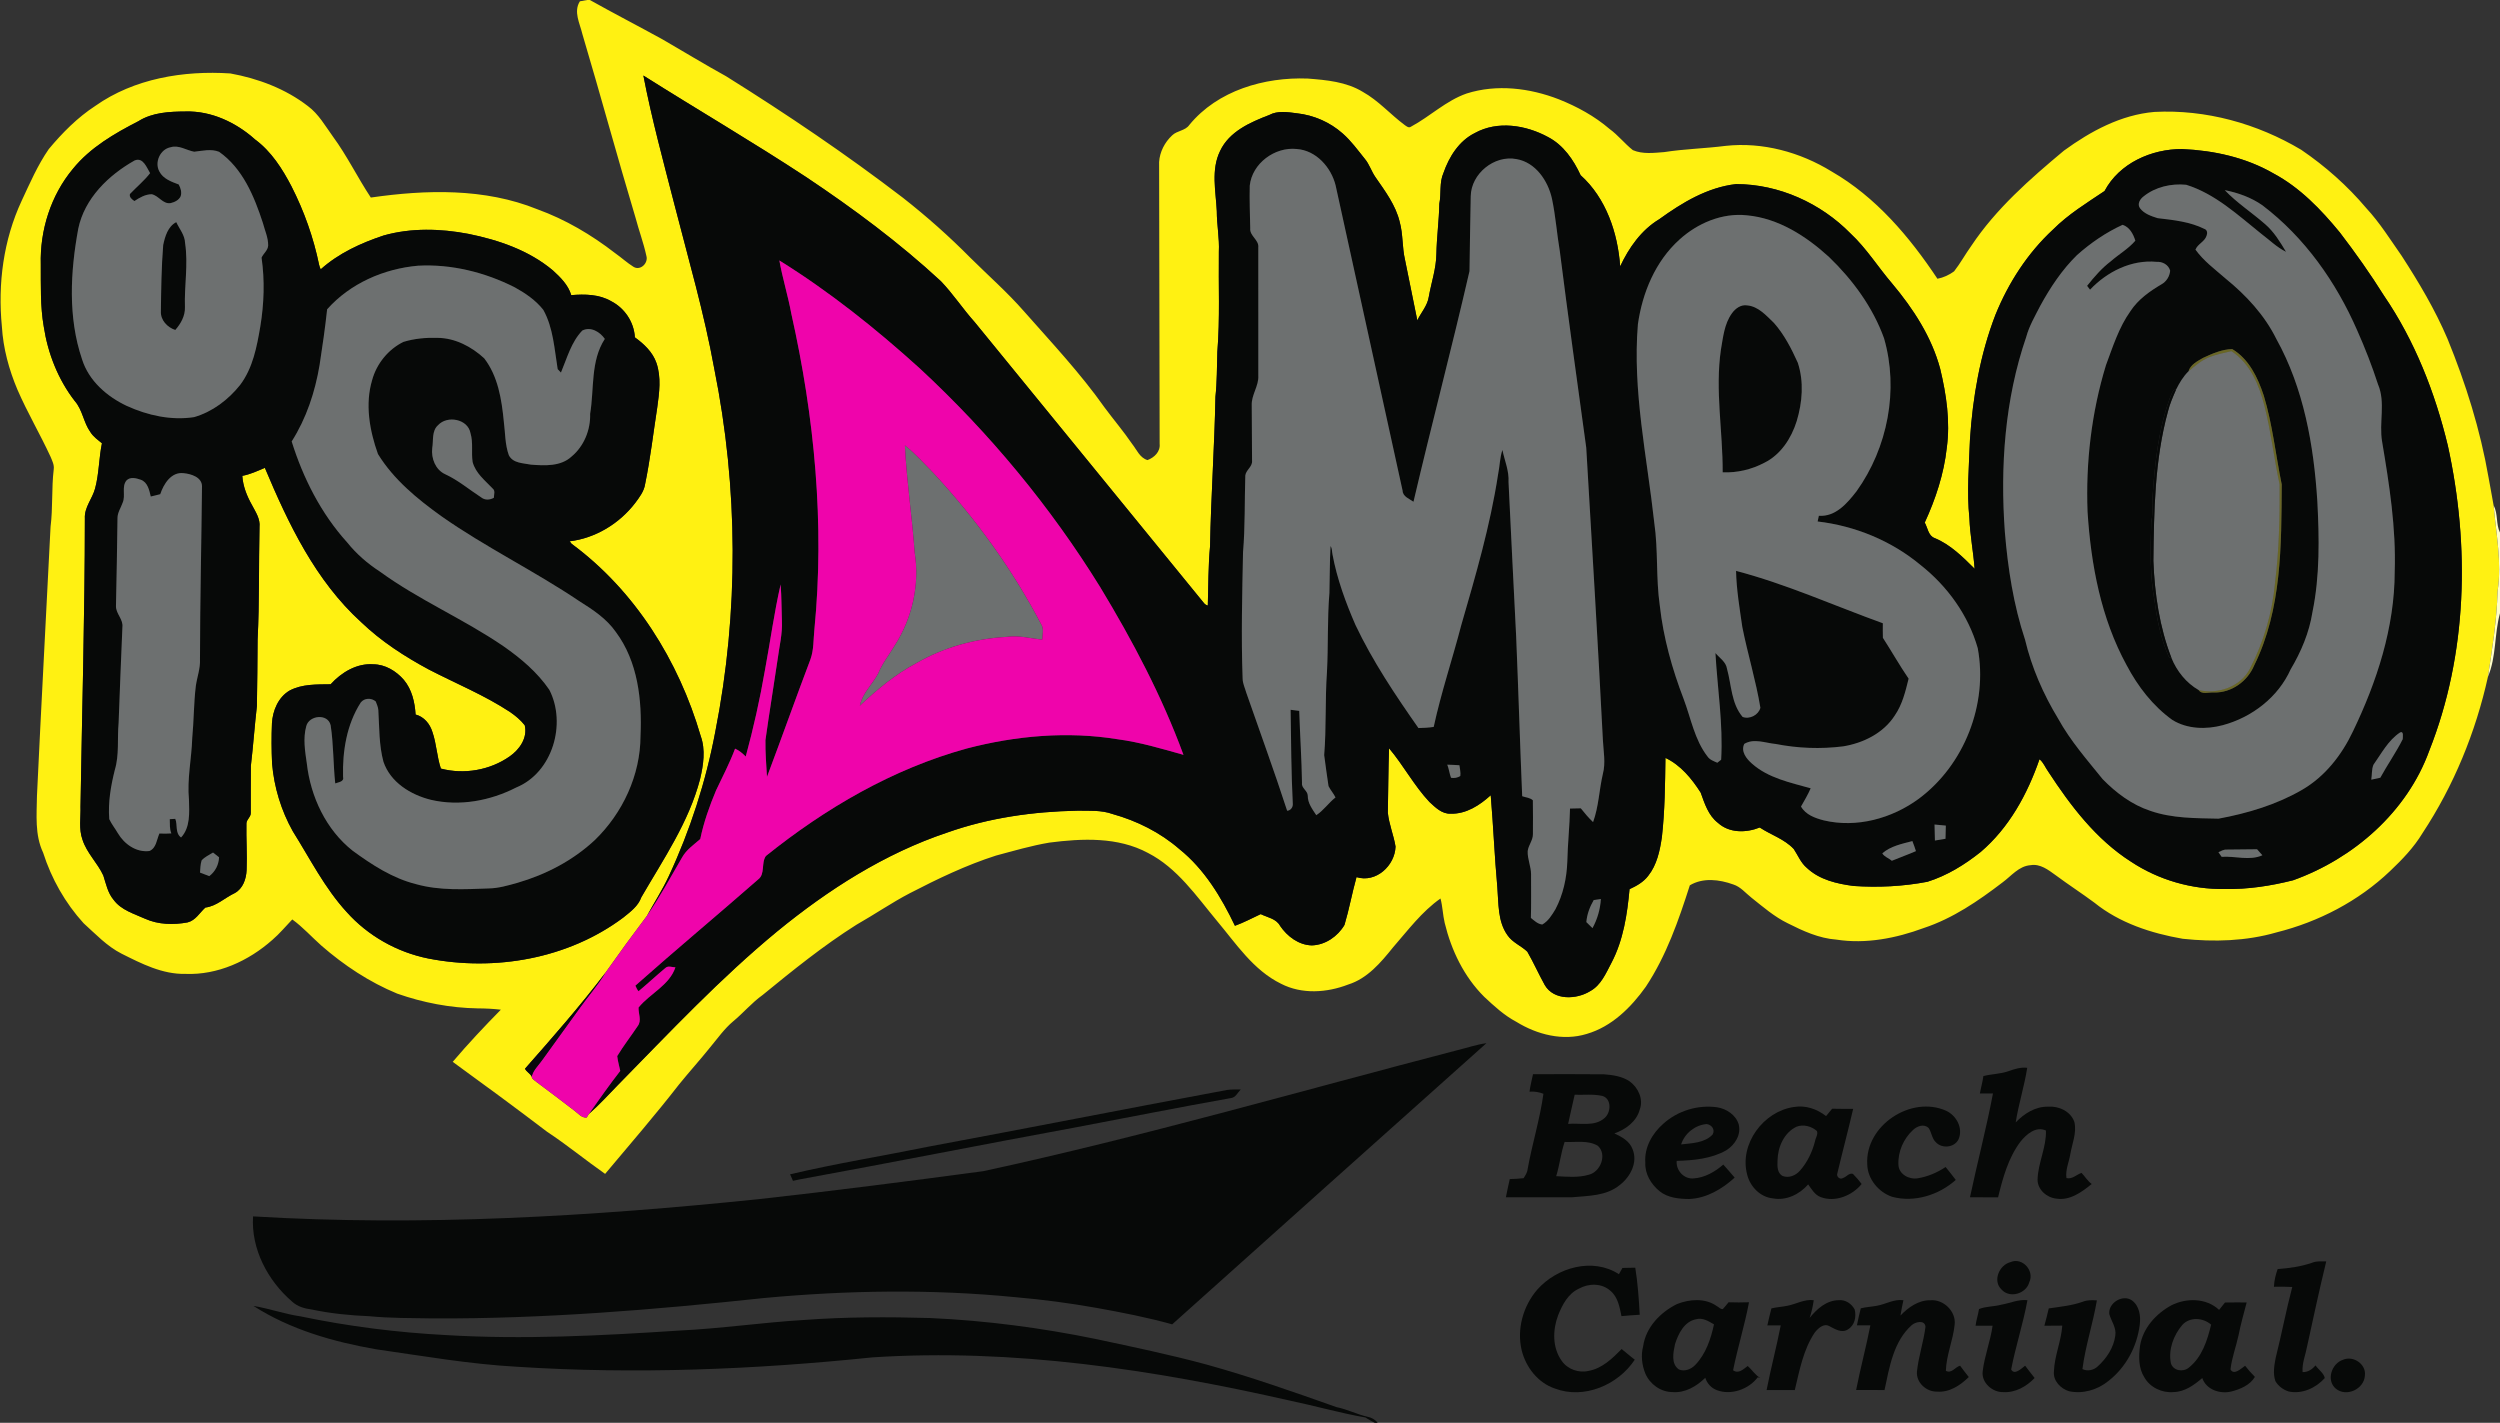 <?xml version="1.0" encoding="UTF-8" ?>
<!DOCTYPE svg PUBLIC "-//W3C//DTD SVG 1.1//EN" "http://www.w3.org/Graphics/SVG/1.1/DTD/svg11.dtd">
<svg width="1172pt" height="667pt" viewBox="0 0 1172 667" version="1.1" xmlns="http://www.w3.org/2000/svg">
<rect x="0" y="0" width="1172" height="667" fill="#333333" stroke="none"/>
<g id="#ffffffff">
</g>
<g id="#fff112ff">
<path fill="#fff112" opacity="1.00" d=" M 275.24 0.00 L 276.53 0.00 C 287.79 6.32 299.28 12.22 310.59 18.46 C 320.52 24.19 330.30 30.19 340.35 35.72 C 368.82 53.51 396.66 72.31 423.32 92.73 C 434.46 101.47 445.06 110.89 455.02 120.96 C 463.39 129.26 472.27 137.05 480.04 145.94 C 493.02 160.66 506.52 175.01 517.86 191.08 C 522.10 196.81 526.74 202.23 530.75 208.12 C 532.92 210.85 534.30 214.60 537.94 215.69 C 541.13 214.51 544.05 211.73 543.64 208.06 C 543.58 164.02 543.45 119.98 543.39 75.95 C 543.68 71.23 546.04 66.67 549.49 63.47 C 551.80 61.20 555.65 61.34 557.57 58.56 C 570.83 42.38 592.78 36.06 613.06 36.83 C 621.88 37.51 631.14 38.34 638.87 43.06 C 646.23 47.16 651.80 53.62 658.50 58.60 C 659.35 59.17 660.40 60.18 661.48 59.38 C 670.42 54.59 677.87 47.20 687.57 43.83 C 701.70 39.35 717.14 41.26 730.77 46.55 C 739.34 49.96 747.55 54.44 754.58 60.47 C 758.58 63.38 761.63 67.34 765.49 70.39 C 770.10 72.37 775.33 71.67 780.20 71.30 C 789.74 69.81 799.42 69.61 808.99 68.38 C 826.29 66.50 843.93 71.32 858.66 80.39 C 879.39 92.33 895.19 110.99 908.27 130.68 C 911.06 130.16 913.79 128.89 916.08 127.20 C 919.04 123.42 921.34 119.15 924.15 115.25 C 935.75 97.83 951.62 83.94 967.56 70.63 C 980.08 61.52 994.30 53.81 1009.99 52.47 C 1034.05 51.21 1058.19 57.93 1078.80 70.22 C 1090.13 77.93 1100.46 87.09 1109.30 97.56 C 1115.64 104.40 1120.60 112.36 1125.93 119.98 C 1133.97 132.40 1141.57 145.17 1147.38 158.81 C 1155.95 179.76 1162.77 201.50 1166.63 223.83 C 1167.51 228.19 1168.15 232.60 1169.01 236.96 C 1170.19 250.35 1172.91 263.75 1170.87 277.21 C 1170.52 290.68 1168.38 303.99 1166.35 317.27 C 1160.61 343.26 1150.34 368.34 1135.67 390.58 C 1131.61 397.31 1126.11 403.01 1120.44 408.38 C 1105.66 422.46 1086.98 432.16 1067.25 437.10 C 1053.00 441.23 1037.92 441.65 1023.26 440.10 C 1008.51 437.54 993.64 432.70 981.85 423.17 C 975.86 418.73 969.60 414.68 963.62 410.24 C 960.22 407.79 956.45 404.85 951.98 405.59 C 946.43 405.96 942.90 410.69 938.73 413.72 C 927.44 422.35 915.45 430.57 901.85 435.06 C 888.86 439.86 874.73 442.64 860.91 440.49 C 852.77 439.90 845.26 436.45 838.09 432.83 C 831.82 429.79 826.53 425.16 821.11 420.86 C 818.34 418.70 816.03 415.74 812.58 414.64 C 806.07 412.29 798.38 411.33 792.19 415.04 C 786.93 431.50 781.17 448.07 771.57 462.57 C 764.66 472.27 755.59 481.30 743.87 484.70 C 732.74 488.16 720.57 485.02 710.88 479.04 C 705.19 476.05 700.45 471.65 695.79 467.30 C 686.34 457.90 680.39 445.54 677.28 432.69 C 676.38 428.91 676.32 424.98 675.30 421.22 C 666.52 427.38 660.07 436.09 653.09 444.09 C 647.37 451.20 641.05 458.74 632.03 461.55 C 622.03 465.42 610.30 466.21 600.55 461.18 C 587.53 454.82 579.44 442.33 570.40 431.57 C 560.80 420.01 551.88 406.88 538.17 399.86 C 524.05 392.27 507.37 393.03 491.97 395.01 C 483.49 396.44 475.23 398.88 466.93 401.09 C 452.90 405.58 439.58 411.99 426.52 418.74 C 417.93 423.23 409.93 428.74 401.50 433.52 C 385.98 443.32 371.69 454.87 357.50 466.47 C 352.45 470.06 348.48 474.88 343.71 478.80 C 339.54 482.31 336.41 486.80 332.94 490.96 C 328.22 496.85 323.15 502.45 318.40 508.31 C 307.25 522.65 295.32 536.45 283.68 550.32 C 274.52 543.90 265.82 536.74 256.46 530.56 C 241.87 519.44 227.08 508.57 212.23 497.79 C 219.42 489.34 227.02 481.24 234.80 473.34 C 231.20 472.92 227.57 472.74 223.95 472.73 C 211.10 472.52 198.33 470.06 186.22 465.81 C 173.16 460.43 161.26 452.54 150.64 443.28 C 146.07 439.22 141.98 434.63 137.02 431.03 C 133.91 434.25 131.07 437.74 127.65 440.65 C 116.54 450.49 102.02 457.17 86.95 456.56 C 76.17 456.82 66.35 451.77 56.97 447.07 C 50.13 443.59 44.83 437.90 39.20 432.82 C 30.55 423.34 24.11 411.92 20.21 399.71 C 16.26 391.37 17.21 381.96 17.33 373.03 C 19.31 331.00 21.60 288.98 23.70 246.95 C 24.84 237.99 24.11 228.93 25.19 219.98 C 25.48 217.94 24.48 216.04 23.74 214.21 C 18.84 203.57 12.85 193.46 8.19 182.71 C 4.20 173.29 1.48 163.28 0.88 153.04 C -1.09 133.07 1.62 112.45 10.13 94.18 C 13.99 85.91 17.65 77.44 22.86 69.90 C 29.22 62.28 36.31 55.10 44.66 49.66 C 62.90 36.78 86.08 32.99 107.98 34.43 C 120.99 36.79 133.82 41.60 144.35 49.74 C 149.36 53.45 152.44 58.99 156.03 63.95 C 162.71 73.03 167.62 83.23 173.84 92.61 C 199.76 88.88 227.23 88.11 251.91 98.11 C 265.09 102.88 277.29 110.10 288.35 118.66 C 291.32 120.75 294.01 123.24 297.10 125.16 C 300.34 127.00 304.02 123.24 303.02 119.95 C 301.71 113.88 299.51 108.05 297.93 102.05 C 289.33 73.41 281.53 44.55 273.00 15.90 C 271.84 10.93 268.76 5.52 271.84 0.62 C 272.97 0.40 274.10 0.19 275.24 0.00 M 301.61 35.41 C 305.54 55.78 311.01 75.79 316.17 95.87 C 322.72 121.45 330.15 146.85 334.85 172.87 C 346.12 228.81 346.41 286.98 335.34 342.97 C 330.93 366.39 323.56 389.26 313.48 410.85 C 310.52 417.24 306.68 423.17 303.30 429.33 C 296.66 438.12 290.16 447.03 283.82 456.03 C 271.98 471.61 259.05 486.34 246.13 501.00 C 246.77 502.51 248.58 503.20 249.25 504.76 C 249.43 505.98 250.76 506.50 251.57 507.28 C 257.54 511.67 263.40 516.19 269.29 520.69 C 271.08 521.97 272.57 524.10 275.03 523.92 C 275.29 523.50 275.80 522.66 276.05 522.24 C 280.89 518.03 285.18 513.27 289.65 508.68 C 313.93 483.94 337.72 458.56 364.53 436.49 C 388.35 417.02 414.75 400.10 444.09 390.29 C 463.62 383.38 484.37 380.45 505.02 380.05 C 510.55 380.14 516.27 379.70 521.57 381.61 C 533.00 384.80 543.92 390.25 552.90 398.06 C 564.62 407.46 572.55 420.62 578.94 434.01 C 583.11 432.49 587.02 430.40 591.03 428.53 C 594.17 430.11 598.30 430.64 600.11 434.05 C 603.46 438.98 608.81 443.03 614.97 443.20 C 621.30 443.03 627.17 438.97 630.30 433.59 C 632.50 426.22 633.86 418.61 635.93 411.20 C 645.06 414.03 653.92 405.83 654.23 396.89 C 653.37 391.52 651.14 386.40 650.62 380.98 C 650.82 370.92 650.83 360.85 651.19 350.79 C 657.97 358.81 662.90 368.28 670.12 375.96 C 672.89 378.51 675.96 381.62 680.04 381.46 C 687.31 381.66 693.68 377.53 698.85 372.81 C 700.07 387.16 700.64 401.56 701.95 415.90 C 702.58 423.48 702.06 431.86 706.67 438.38 C 708.99 441.85 713.10 443.34 716.02 446.16 C 718.95 451.25 721.33 456.65 724.19 461.79 C 728.48 469.12 739.08 468.62 745.52 464.62 C 750.60 461.82 752.86 456.23 755.44 451.37 C 761.03 440.74 762.85 428.66 763.93 416.84 C 767.19 415.35 770.44 413.53 772.65 410.62 C 776.78 405.44 778.17 398.77 779.10 392.37 C 780.49 380.07 780.59 367.67 780.76 355.30 C 787.91 358.70 793.11 365.04 797.28 371.58 C 799.14 376.70 800.84 382.25 805.35 385.74 C 810.67 390.61 818.59 390.50 824.96 387.93 C 830.20 391.40 836.54 393.33 840.92 398.02 C 842.90 401.00 844.23 404.51 847.06 406.87 C 852.94 412.43 861.16 414.32 868.95 415.34 C 880.52 416.13 892.19 415.55 903.59 413.37 C 912.75 410.50 921.04 405.38 928.52 399.42 C 941.85 388.07 950.46 372.29 956.11 355.93 C 958.01 357.43 958.82 359.82 960.23 361.74 C 970.70 377.78 982.68 393.56 999.05 403.98 C 1011.95 412.52 1027.49 417.01 1042.96 416.76 C 1053.77 416.98 1064.55 415.31 1075.01 412.67 C 1103.38 402.48 1128.43 380.66 1138.83 351.93 C 1156.75 306.70 1157.90 256.06 1147.55 208.90 C 1141.56 184.04 1132.05 159.74 1117.57 138.55 C 1111.18 128.34 1104.20 118.49 1096.88 108.93 C 1088.06 98.19 1078.16 87.88 1065.77 81.28 C 1052.80 73.80 1037.79 70.52 1022.94 69.88 C 1008.63 69.82 993.51 76.50 986.61 89.56 C 978.29 95.15 969.62 100.44 962.49 107.58 C 950.57 118.61 941.56 132.57 935.47 147.57 C 928.27 166.23 924.81 186.14 923.52 206.03 C 923.08 218.33 921.98 230.68 923.26 242.97 C 923.55 250.91 925.12 258.72 925.70 266.64 C 920.13 261.07 914.38 255.32 906.99 252.26 C 903.97 251.21 903.71 247.43 902.32 244.99 C 907.41 233.91 911.30 222.19 912.64 210.03 C 914.34 197.59 912.47 185.03 909.57 172.92 C 905.57 157.97 896.95 144.75 887.10 133.00 C 880.45 125.26 875.04 116.46 867.54 109.47 C 853.57 95.21 833.94 86.33 813.87 86.30 C 800.41 87.84 788.60 95.01 777.84 102.78 C 769.44 107.84 763.63 116.14 759.54 124.87 C 758.42 109.22 752.95 92.86 740.99 82.13 C 737.68 74.94 732.93 68.01 725.75 64.26 C 715.39 58.62 702.05 56.44 691.34 62.40 C 683.95 66.09 679.35 73.48 676.71 81.06 C 674.66 85.61 675.74 90.73 674.76 95.51 C 674.61 103.38 673.53 111.18 673.38 119.05 C 673.29 125.90 671.00 132.44 669.82 139.13 C 669.20 143.28 666.23 146.50 664.43 150.17 C 662.48 140.72 660.60 131.25 658.67 121.79 C 657.30 115.96 657.80 109.86 656.19 104.07 C 654.32 96.19 649.35 89.62 644.83 83.08 C 642.89 80.32 641.97 76.98 639.77 74.40 C 636.48 70.33 633.41 66.04 629.45 62.58 C 623.51 57.29 615.88 53.98 607.99 53.11 C 603.68 52.56 598.95 51.76 594.96 53.94 C 586.08 57.34 576.26 61.66 571.98 70.78 C 567.65 79.62 569.97 89.60 570.43 98.96 C 570.43 105.35 571.71 111.65 571.40 118.05 C 571.18 133.68 571.96 149.36 570.69 164.96 C 570.46 171.96 570.56 178.99 569.80 185.96 C 569.36 209.33 567.70 232.63 567.28 255.99 C 566.41 265.26 566.50 274.59 566.22 283.89 C 565.43 283.68 564.80 283.25 564.33 282.62 C 528.58 238.71 492.72 194.91 456.95 151.02 C 451.40 144.84 446.85 137.83 441.10 131.83 C 421.54 113.73 400.08 97.80 377.93 83.01 C 352.88 66.53 326.96 51.42 301.61 35.41 M 64.89 56.82 C 53.62 62.60 42.29 69.18 34.19 79.15 C 23.84 91.56 18.67 107.94 19.12 124.03 C 19.18 133.74 18.84 143.53 20.52 153.14 C 22.44 165.68 27.24 177.88 35.02 187.96 C 38.75 192.17 39.15 198.14 42.42 202.62 C 43.77 204.76 45.88 206.22 47.79 207.82 C 46.34 214.81 46.45 222.06 44.59 228.97 C 43.32 233.79 39.48 237.83 39.78 243.06 C 39.77 288.06 38.46 333.05 37.74 378.05 C 37.91 383.24 36.85 388.62 38.67 393.63 C 40.67 399.90 45.72 404.53 48.44 410.44 C 49.71 414.35 50.51 418.56 53.24 421.81 C 56.78 426.66 62.81 428.34 68.03 430.71 C 74.24 433.49 81.32 433.65 87.93 432.42 C 91.69 431.50 93.60 427.88 96.27 425.46 C 101.54 424.81 105.36 420.87 110.01 418.70 C 113.90 416.61 115.44 412.03 115.61 407.87 C 115.92 400.61 115.38 393.34 115.52 386.07 C 115.53 384.16 117.67 382.98 117.56 381.06 C 117.62 373.70 117.49 366.34 117.61 358.99 C 118.72 349.68 119.35 340.33 120.43 331.02 C 120.65 320.66 120.66 310.30 120.76 299.94 C 121.66 282.34 121.27 264.70 121.65 247.08 C 122.09 243.25 119.79 239.97 118.11 236.74 C 115.74 232.54 113.91 227.95 113.59 223.08 C 117.29 222.38 120.73 220.78 124.17 219.32 C 135.19 245.56 147.91 272.23 169.33 291.68 C 178.70 300.67 189.68 307.77 201.08 313.89 C 213.78 320.46 227.12 325.90 239.10 333.78 C 241.65 335.54 244.08 337.55 246.00 340.00 C 247.42 345.87 243.56 351.40 238.93 354.61 C 229.71 361.08 217.56 363.19 206.68 360.31 C 204.82 354.75 204.65 348.77 202.74 343.23 C 201.58 339.38 198.82 336.01 194.83 334.97 C 194.47 329.21 193.11 323.24 189.32 318.72 C 185.73 314.58 180.59 311.45 174.98 311.42 C 167.25 310.87 160.03 315.23 155.00 320.79 C 148.52 320.88 141.61 320.61 135.72 323.76 C 130.43 326.88 127.85 333.13 127.49 339.05 C 127.22 345.35 127.26 351.67 127.55 357.97 C 128.50 369.07 131.81 379.98 137.27 389.70 C 145.33 402.54 152.20 416.30 162.52 427.56 C 172.47 438.70 186.12 446.40 200.76 449.34 C 232.04 455.47 266.33 449.48 292.13 430.20 C 295.46 427.50 299.16 424.86 300.65 420.64 C 310.98 402.81 322.94 385.41 328.20 365.22 C 329.75 358.65 330.84 351.54 328.48 345.02 C 318.20 309.83 297.73 276.90 268.00 254.96 C 267.76 254.66 267.29 254.06 267.05 253.77 C 279.18 252.27 290.34 245.48 297.75 235.83 C 299.75 233.13 301.95 230.32 302.44 226.88 C 304.89 215.02 306.26 202.97 308.12 191.01 C 309.07 184.13 310.06 176.88 307.74 170.16 C 305.99 165.06 301.88 161.23 297.63 158.15 C 297.24 151.05 292.91 144.53 286.63 141.26 C 280.96 137.92 274.17 137.83 267.80 138.36 C 266.39 133.61 262.75 130.00 259.18 126.76 C 247.98 117.36 233.72 112.49 219.56 109.63 C 206.47 107.14 192.76 106.75 179.84 110.40 C 169.21 113.94 158.75 118.72 150.34 126.27 C 150.02 125.60 149.78 124.91 149.61 124.20 C 146.98 111.42 142.58 99.00 136.65 87.37 C 132.35 79.13 127.20 71.00 119.61 65.41 C 110.73 57.45 99.11 51.93 87.00 52.27 C 79.48 52.31 71.43 52.68 64.89 56.82 Z" />
</g>
<g id="#070908ff">
<path fill="#070908" opacity="1.00" d=" M 301.61 35.41 C 326.96 51.42 352.88 66.53 377.93 83.01 C 400.08 97.80 421.54 113.73 441.10 131.83 C 446.85 137.83 451.40 144.84 456.95 151.02 C 492.72 194.91 528.58 238.71 564.33 282.62 C 564.80 283.25 565.43 283.68 566.22 283.89 C 566.50 274.59 566.41 265.26 567.28 255.99 C 567.70 232.63 569.36 209.33 569.80 185.96 C 570.56 178.99 570.46 171.96 570.69 164.96 C 571.96 149.36 571.18 133.68 571.40 118.05 C 571.71 111.65 570.43 105.35 570.43 98.96 C 569.97 89.60 567.65 79.62 571.98 70.78 C 576.26 61.66 586.08 57.34 594.96 53.94 C 598.95 51.76 603.68 52.56 607.99 53.11 C 615.88 53.98 623.51 57.29 629.45 62.58 C 633.41 66.04 636.48 70.33 639.77 74.40 C 641.97 76.98 642.89 80.32 644.83 83.08 C 649.35 89.62 654.32 96.19 656.19 104.07 C 657.80 109.86 657.30 115.96 658.67 121.79 C 660.60 131.25 662.48 140.72 664.43 150.17 C 666.23 146.50 669.20 143.28 669.82 139.13 C 671.00 132.44 673.29 125.90 673.38 119.05 C 673.53 111.18 674.61 103.38 674.76 95.51 C 675.74 90.73 674.66 85.61 676.71 81.06 C 679.35 73.48 683.95 66.09 691.34 62.40 C 702.05 56.44 715.39 58.62 725.75 64.26 C 732.93 68.01 737.68 74.94 740.99 82.13 C 752.95 92.86 758.42 109.22 759.54 124.87 C 763.63 116.14 769.44 107.84 777.84 102.78 C 788.60 95.01 800.41 87.84 813.87 86.30 C 833.94 86.33 853.57 95.21 867.54 109.47 C 875.04 116.46 880.45 125.26 887.10 133.00 C 896.95 144.75 905.57 157.97 909.57 172.92 C 912.47 185.03 914.34 197.59 912.64 210.03 C 911.30 222.19 907.41 233.91 902.32 244.99 C 903.71 247.43 903.97 251.21 906.99 252.26 C 914.38 255.32 920.13 261.07 925.70 266.64 C 925.12 258.72 923.55 250.91 923.26 242.97 C 921.98 230.68 923.08 218.33 923.52 206.03 C 924.81 186.14 928.27 166.23 935.47 147.57 C 941.56 132.57 950.57 118.61 962.49 107.58 C 969.62 100.44 978.29 95.15 986.61 89.56 C 993.51 76.50 1008.63 69.82 1022.94 69.88 C 1037.79 70.52 1052.80 73.80 1065.77 81.28 C 1078.16 87.88 1088.06 98.19 1096.88 108.93 C 1104.20 118.49 1111.18 128.34 1117.57 138.55 C 1132.05 159.74 1141.56 184.04 1147.55 208.90 C 1157.90 256.06 1156.75 306.70 1138.83 351.93 C 1128.43 380.66 1103.38 402.48 1075.01 412.67 C 1064.55 415.31 1053.77 416.98 1042.96 416.76 C 1027.49 417.01 1011.95 412.52 999.05 403.98 C 982.68 393.56 970.70 377.78 960.23 361.74 C 958.82 359.82 958.01 357.43 956.11 355.93 C 950.46 372.29 941.85 388.07 928.52 399.42 C 921.04 405.38 912.75 410.50 903.59 413.37 C 892.19 415.55 880.52 416.13 868.95 415.34 C 861.16 414.32 852.94 412.43 847.06 406.87 C 844.23 404.51 842.90 401.00 840.92 398.02 C 836.54 393.33 830.20 391.40 824.96 387.93 C 818.59 390.50 810.67 390.61 805.35 385.74 C 800.84 382.25 799.14 376.70 797.28 371.58 C 793.11 365.04 787.91 358.70 780.76 355.30 C 780.59 367.67 780.49 380.07 779.10 392.37 C 778.17 398.77 776.78 405.44 772.65 410.62 C 770.44 413.53 767.19 415.35 763.93 416.84 C 762.85 428.66 761.03 440.74 755.44 451.37 C 752.86 456.23 750.60 461.82 745.52 464.62 C 739.08 468.62 728.48 469.12 724.19 461.79 C 721.33 456.65 718.95 451.25 716.02 446.16 C 713.10 443.34 708.99 441.85 706.67 438.38 C 702.06 431.86 702.58 423.48 701.95 415.90 C 700.64 401.56 700.07 387.16 698.85 372.81 C 693.68 377.53 687.31 381.66 680.04 381.46 C 675.96 381.62 672.89 378.51 670.12 375.96 C 662.90 368.28 657.97 358.81 651.19 350.79 C 650.83 360.85 650.82 370.92 650.62 380.98 C 651.14 386.40 653.37 391.52 654.23 396.89 C 653.92 405.83 645.06 414.03 635.93 411.20 C 633.86 418.61 632.50 426.22 630.30 433.59 C 627.17 438.97 621.30 443.03 614.97 443.20 C 608.81 443.03 603.46 438.98 600.11 434.05 C 598.30 430.64 594.17 430.11 591.03 428.53 C 587.02 430.40 583.11 432.49 578.94 434.01 C 572.55 420.62 564.62 407.46 552.90 398.06 C 543.92 390.25 533.00 384.80 521.57 381.61 C 516.27 379.70 510.55 380.14 505.02 380.05 C 484.37 380.45 463.62 383.38 444.09 390.29 C 414.75 400.10 388.35 417.02 364.53 436.49 C 337.72 458.56 313.93 483.94 289.65 508.68 C 285.18 513.27 280.89 518.03 276.05 522.24 C 280.87 515.45 285.65 508.61 290.77 502.04 C 290.29 499.73 289.61 497.45 289.35 495.10 C 292.29 490.23 295.82 485.72 298.98 480.98 C 300.91 478.43 299.22 475.19 299.35 472.33 C 304.69 465.73 313.75 462.01 316.64 453.49 C 315.07 453.48 313.17 452.54 311.87 453.85 C 307.63 457.38 303.59 461.15 299.36 464.69 C 298.63 463.96 298.33 462.94 297.86 462.07 C 316.80 445.25 336.29 429.04 355.35 412.34 C 358.86 409.78 356.73 404.53 359.06 401.28 C 386.95 378.89 418.55 360.43 453.21 350.90 C 476.21 344.89 500.40 342.73 523.95 346.56 C 534.47 347.95 544.64 351.01 554.81 353.87 C 544.71 326.37 530.96 300.35 515.82 275.32 C 492.46 237.50 463.84 202.98 431.26 172.77 C 410.70 154.14 388.94 136.77 365.36 122.10 C 366.86 130.53 369.44 138.72 370.99 147.15 C 381.85 195.57 386.64 245.60 381.79 295.09 C 381.29 299.77 381.57 304.62 379.93 309.12 C 373.00 327.42 366.47 345.87 359.56 364.19 C 359.24 358.45 358.74 352.71 358.84 346.97 C 360.60 334.34 362.70 321.76 364.54 309.15 C 365.32 303.12 366.87 297.14 366.56 291.02 C 366.33 285.34 366.42 279.65 365.95 273.99 C 362.93 287.24 361.11 300.73 358.62 314.09 C 356.27 327.75 353.23 341.29 349.60 354.67 C 348.13 353.18 346.53 351.80 344.60 350.97 C 342.10 357.68 338.77 364.02 335.71 370.48 C 332.60 377.87 329.91 385.47 328.28 393.34 C 325.26 396.00 321.79 398.32 319.79 401.92 C 314.43 411.13 309.32 420.53 303.30 429.33 C 306.68 423.17 310.52 417.24 313.48 410.85 C 323.56 389.26 330.93 366.39 335.34 342.97 C 346.41 286.98 346.12 228.81 334.85 172.87 C 330.15 146.85 322.72 121.45 316.17 95.87 C 311.01 75.79 305.54 55.78 301.61 35.41 M 585.88 87.04 C 585.71 93.71 585.98 100.38 586.11 107.04 C 585.76 110.64 590.31 112.44 589.89 116.04 C 589.89 136.04 589.86 156.04 589.90 176.03 C 590.20 180.94 586.60 185.11 586.81 190.01 C 586.87 198.68 586.92 207.35 586.96 216.02 C 587.22 218.80 584.10 220.32 583.80 222.91 C 583.42 234.92 583.75 246.97 582.73 258.96 C 582.34 278.67 581.82 298.39 582.54 318.10 C 582.56 320.43 583.66 322.56 584.27 324.78 C 590.66 343.21 597.40 361.52 603.41 380.08 C 604.98 379.98 606.06 378.58 606.07 377.05 C 605.33 362.30 605.26 347.52 605.04 332.75 C 606.38 332.92 607.72 333.09 609.08 333.26 C 609.43 344.54 610.21 355.79 610.38 367.08 C 610.04 369.53 613.06 370.65 613.08 373.03 C 613.06 376.57 615.24 379.34 617.07 382.16 C 620.51 379.93 622.84 376.37 626.08 373.85 C 625.20 371.94 623.70 370.40 622.81 368.52 C 622.11 363.68 621.39 358.85 620.78 354.00 C 621.84 341.05 621.16 328.00 622.08 315.04 C 622.74 302.70 622.20 290.31 623.23 278.00 C 623.44 270.67 623.34 263.32 623.77 256.00 C 624.56 257.18 624.39 258.66 624.69 260.00 C 626.81 271.40 630.82 282.34 635.43 292.95 C 643.54 310.06 654.13 325.83 664.96 341.31 C 667.35 341.26 669.74 341.14 672.12 340.78 C 675.61 324.65 680.91 308.96 685.06 293.00 C 691.79 269.77 698.61 246.47 702.28 222.52 C 703.09 218.68 703.09 214.67 704.32 210.93 C 705.37 215.94 707.52 220.79 707.20 226.01 C 708.41 250.17 709.51 274.34 710.78 298.49 C 711.82 323.41 712.56 348.35 713.60 373.26 C 715.23 373.87 717.31 373.92 718.60 375.17 C 718.72 380.47 718.64 385.77 718.63 391.07 C 718.67 393.95 716.50 396.21 716.18 399.02 C 716.03 402.77 717.81 406.26 717.76 410.00 C 717.75 416.78 717.87 423.56 717.68 430.33 C 719.28 431.58 720.88 433.21 723.02 433.41 C 725.84 431.82 727.57 428.93 729.20 426.23 C 732.80 419.40 734.47 411.69 734.75 404.02 C 734.94 395.68 735.83 387.39 736.03 379.05 C 737.71 379.00 739.39 378.96 741.08 378.94 C 742.86 381.21 744.74 383.40 746.83 385.40 C 749.49 378.16 749.67 370.30 751.42 362.82 C 752.80 357.62 751.71 352.27 751.44 347.01 C 749.10 301.28 746.33 255.58 743.63 209.87 C 739.44 179.22 735.14 148.58 731.26 117.90 C 729.87 109.66 729.29 101.28 727.55 93.11 C 725.69 84.74 719.88 76.10 710.91 74.58 C 700.54 72.58 689.67 81.41 689.48 91.95 C 689.19 103.67 689.12 115.39 688.90 127.10 C 680.59 163.23 671.10 199.11 662.64 235.22 C 660.66 233.77 657.66 232.88 657.53 230.00 C 647.16 182.28 636.52 134.62 626.14 86.91 C 624.04 78.43 617.00 70.48 607.89 69.85 C 597.62 68.76 586.98 76.59 585.88 87.04 M 1004.93 92.06 C 1003.24 93.31 1001.77 95.70 1003.27 97.67 C 1005.24 100.24 1008.50 101.33 1011.48 102.27 C 1018.96 103.16 1026.67 103.92 1033.52 107.36 C 1034.87 107.85 1034.87 109.44 1034.42 110.57 C 1033.51 113.33 1030.32 114.34 1029.23 117.02 C 1033.08 122.38 1038.46 126.31 1043.38 130.61 C 1052.98 138.42 1061.63 147.72 1067.15 158.91 C 1080.03 182.09 1084.69 208.73 1086.36 234.90 C 1087.27 252.26 1087.59 269.87 1084.07 286.98 C 1082.58 296.52 1078.76 305.55 1073.85 313.81 C 1068.00 326.86 1055.70 336.30 1042.03 339.97 C 1034.25 342.05 1025.45 341.84 1018.44 337.54 C 1009.24 330.96 1002.21 321.78 996.96 311.84 C 984.93 289.86 980.24 264.73 978.65 239.97 C 977.76 216.80 980.48 193.43 987.26 171.23 C 990.50 162.55 993.31 153.51 998.75 145.88 C 1002.32 140.40 1007.79 136.53 1013.35 133.26 C 1015.64 131.99 1017.16 129.49 1017.37 126.89 C 1016.60 124.09 1013.74 122.57 1010.97 122.75 C 999.18 121.64 987.76 127.39 979.81 135.81 C 979.47 135.35 978.78 134.45 978.43 134.00 C 981.76 129.84 985.24 125.75 989.51 122.52 C 993.28 119.21 997.75 116.68 1001.05 112.84 C 1000.09 109.74 998.37 106.47 995.08 105.39 C 987.27 108.97 980.09 113.89 973.68 119.60 C 966.65 126.50 961.14 134.81 956.44 143.43 C 954.02 148.18 951.27 152.83 949.88 158.01 C 939.84 187.28 937.64 218.73 939.88 249.43 C 941.29 266.49 943.93 283.57 949.34 299.86 C 952.44 312.97 957.92 325.47 964.90 336.97 C 970.57 347.27 978.37 356.15 985.72 365.26 C 992.00 371.69 999.45 377.28 1008.07 380.12 C 1018.32 383.70 1029.35 383.55 1040.07 383.79 C 1053.67 381.27 1067.24 377.24 1079.25 370.25 C 1089.94 364.05 1097.81 353.95 1103.04 342.91 C 1114.30 319.54 1122.60 294.14 1122.64 267.97 C 1123.31 247.49 1120.12 227.21 1116.74 207.09 C 1115.18 198.18 1118.46 188.73 1114.81 180.19 C 1112.01 171.58 1108.73 163.13 1105.04 154.86 C 1095.16 132.22 1080.46 111.31 1060.67 96.28 C 1055.40 92.57 1049.23 90.38 1042.96 89.13 C 1048.67 95.14 1055.69 99.65 1061.90 105.10 C 1066.05 108.67 1068.90 113.40 1071.69 118.05 C 1067.36 115.93 1063.92 112.47 1060.10 109.61 C 1049.19 100.87 1038.51 90.86 1024.89 86.62 C 1017.94 85.93 1010.43 87.60 1004.93 92.06 M 787.31 112.33 C 776.05 122.48 769.95 137.20 767.85 151.99 C 765.25 183.25 772.14 214.12 775.52 245.04 C 777.40 257.90 776.25 271.00 778.11 283.88 C 779.77 298.93 783.90 313.62 789.31 327.73 C 792.73 336.77 794.40 346.76 800.44 354.59 C 801.51 356.20 803.39 356.83 805.09 357.57 C 805.54 357.22 806.43 356.50 806.88 356.15 C 807.84 339.43 805.15 322.81 804.19 306.16 C 806.16 308.48 809.15 310.28 809.62 313.53 C 811.73 321.10 811.60 329.84 816.94 336.10 C 820.24 337.33 824.38 335.20 825.27 331.82 C 823.18 319.04 819.31 306.62 816.79 293.91 C 815.54 285.19 814.06 276.47 813.86 267.63 C 837.47 273.82 859.77 283.91 882.67 292.18 C 882.64 294.45 882.64 296.72 882.70 299.00 C 886.79 305.33 890.50 311.92 894.76 318.15 C 893.30 324.09 891.83 330.23 888.32 335.35 C 883.04 343.66 873.53 348.36 864.04 349.90 C 853.52 351.22 842.82 350.82 832.42 348.77 C 827.58 348.33 822.27 346.01 817.72 348.73 C 815.98 352.25 818.73 355.71 821.26 357.93 C 828.92 364.78 839.27 366.85 848.85 369.56 C 847.55 372.52 845.93 375.31 844.31 378.10 C 846.50 381.97 850.90 383.53 854.97 384.59 C 870.39 388.25 886.90 383.73 899.51 374.47 C 920.90 358.60 932.03 330.04 927.17 303.87 C 922.77 288.41 912.92 274.78 900.36 264.88 C 886.73 253.53 869.69 246.52 852.11 244.47 C 852.29 243.57 852.48 242.68 852.68 241.80 C 860.55 242.34 865.98 235.92 870.34 230.31 C 884.94 209.94 890.24 182.76 883.24 158.59 C 877.98 144.01 868.56 131.18 857.46 120.49 C 846.75 110.71 833.73 102.29 818.95 100.94 C 807.37 99.69 795.79 104.61 787.31 112.33 M 1032.78 167.79 C 1030.14 169.33 1026.92 170.91 1025.98 174.06 C 1023.49 176.49 1021.69 179.55 1020.15 182.64 C 1018.43 182.57 1018.25 184.57 1017.58 185.67 C 1011.90 200.76 1010.19 216.97 1009.11 232.94 C 1009.24 237.00 1009.22 241.07 1008.49 245.09 C 1008.18 257.39 1007.77 269.83 1010.10 281.98 C 1011.29 290.98 1013.14 300.01 1016.92 308.31 L 1017.97 308.41 C 1020.47 314.61 1024.89 320.16 1030.72 323.50 C 1032.32 325.78 1035.59 324.42 1037.94 324.64 C 1046.11 324.82 1053.67 319.39 1056.76 311.93 C 1069.75 285.69 1069.49 255.71 1069.67 227.13 C 1066.82 213.25 1065.38 199.06 1061.25 185.45 C 1058.48 177.08 1054.34 168.33 1046.48 163.66 C 1041.70 163.74 1037.08 165.80 1032.78 167.79 M 1112.67 358.52 C 1111.78 360.71 1112.03 363.20 1111.66 365.51 C 1113.06 365.23 1114.47 364.92 1115.89 364.60 C 1119.23 358.49 1123.27 352.75 1126.40 346.53 C 1126.41 345.54 1126.99 342.52 1125.15 343.37 C 1119.56 347.09 1116.45 353.19 1112.67 358.52 M 678.48 358.48 C 679.28 360.47 679.49 362.63 680.24 364.63 C 681.69 364.90 683.35 364.62 684.59 363.79 C 684.85 362.10 684.35 360.41 684.18 358.75 C 682.28 358.61 680.37 358.53 678.48 358.48 M 906.91 386.54 C 906.97 389.04 907.04 391.54 907.09 394.04 C 908.73 393.78 910.39 393.50 912.05 393.22 C 912.08 391.15 912.13 389.10 912.20 387.04 C 910.42 386.87 908.66 386.71 906.91 386.54 M 882.43 400.04 C 883.26 401.61 885.50 402.32 886.90 403.53 C 890.64 401.98 894.47 400.63 898.19 399.01 C 897.69 397.41 897.13 395.84 896.52 394.30 C 891.63 395.57 886.25 396.68 882.43 400.04 M 1039.99 399.51 C 1040.37 400.05 1041.13 401.13 1041.50 401.68 C 1047.84 401.22 1054.57 403.65 1060.60 400.95 C 1059.75 399.99 1058.94 399.06 1058.11 398.13 C 1053.38 398.22 1048.65 398.19 1043.93 398.28 C 1042.48 398.17 1041.24 398.97 1039.99 399.51 M 747.13 421.95 C 745.30 425.14 743.98 428.58 743.68 432.28 C 744.62 433.22 745.59 434.17 746.56 435.11 C 748.87 430.87 750.19 426.27 750.49 421.45 C 749.65 421.58 747.97 421.83 747.13 421.95 Z" />
<path fill="#070908" opacity="1.00" d=" M 64.89 56.82 C 71.43 52.68 79.48 52.31 87.00 52.27 C 99.11 51.93 110.73 57.45 119.61 65.41 C 127.20 71.00 132.35 79.13 136.65 87.37 C 142.58 99.00 146.98 111.42 149.61 124.20 C 149.78 124.91 150.02 125.60 150.34 126.27 C 158.75 118.72 169.21 113.94 179.84 110.40 C 192.76 106.75 206.47 107.14 219.56 109.63 C 233.72 112.49 247.98 117.36 259.18 126.76 C 262.75 130.00 266.39 133.61 267.80 138.36 C 274.17 137.83 280.96 137.92 286.63 141.26 C 292.91 144.53 297.24 151.05 297.63 158.15 C 301.88 161.23 305.99 165.06 307.74 170.16 C 310.06 176.88 309.07 184.13 308.12 191.01 C 306.26 202.97 304.89 215.02 302.44 226.88 C 301.95 230.32 299.75 233.13 297.75 235.83 C 290.34 245.48 279.18 252.27 267.05 253.77 C 267.29 254.06 267.76 254.66 268.00 254.96 C 297.73 276.90 318.20 309.83 328.48 345.02 C 330.84 351.54 329.75 358.65 328.20 365.22 C 322.94 385.41 310.98 402.81 300.65 420.64 C 299.16 424.86 295.46 427.50 292.13 430.20 C 266.33 449.48 232.04 455.47 200.76 449.34 C 186.12 446.40 172.47 438.70 162.52 427.56 C 152.20 416.30 145.33 402.54 137.27 389.70 C 131.81 379.98 128.50 369.07 127.55 357.97 C 127.26 351.67 127.22 345.35 127.49 339.05 C 127.85 333.13 130.43 326.88 135.72 323.76 C 141.61 320.61 148.52 320.88 155.00 320.79 C 160.03 315.23 167.25 310.87 174.98 311.42 C 180.59 311.45 185.73 314.58 189.32 318.72 C 193.11 323.24 194.47 329.21 194.83 334.97 C 198.82 336.01 201.58 339.38 202.74 343.23 C 204.65 348.77 204.82 354.75 206.68 360.31 C 217.56 363.19 229.71 361.08 238.93 354.61 C 243.56 351.40 247.42 345.87 246.00 340.00 C 244.08 337.55 241.65 335.54 239.10 333.78 C 227.12 325.90 213.78 320.46 201.08 313.89 C 189.68 307.77 178.70 300.67 169.33 291.68 C 147.91 272.23 135.19 245.56 124.17 219.32 C 120.73 220.78 117.29 222.38 113.59 223.08 C 113.91 227.95 115.74 232.54 118.11 236.74 C 119.79 239.97 122.09 243.25 121.65 247.08 C 121.27 264.70 121.66 282.34 120.76 299.94 C 120.66 310.30 120.65 320.66 120.43 331.02 C 119.35 340.33 118.72 349.68 117.61 358.99 C 117.49 366.34 117.62 373.70 117.56 381.06 C 117.67 382.98 115.53 384.16 115.52 386.07 C 115.38 393.34 115.92 400.61 115.61 407.87 C 115.44 412.03 113.90 416.61 110.01 418.70 C 105.36 420.87 101.54 424.81 96.27 425.46 C 93.60 427.88 91.69 431.50 87.93 432.42 C 81.32 433.65 74.24 433.49 68.03 430.71 C 62.81 428.34 56.78 426.66 53.24 421.81 C 50.51 418.56 49.71 414.35 48.44 410.44 C 45.72 404.53 40.67 399.90 38.67 393.63 C 36.85 388.62 37.91 383.24 37.74 378.05 C 38.46 333.05 39.77 288.06 39.78 243.06 C 39.48 237.83 43.32 233.79 44.59 228.97 C 46.45 222.06 46.34 214.81 47.79 207.82 C 45.88 206.22 43.77 204.76 42.42 202.62 C 39.15 198.14 38.75 192.17 35.02 187.96 C 27.24 177.88 22.44 165.68 20.52 153.14 C 18.84 143.53 19.18 133.74 19.12 124.03 C 18.67 107.94 23.84 91.56 34.19 79.15 C 42.29 69.18 53.62 62.60 64.89 56.82 M 74.72 80.42 C 76.49 83.84 80.39 85.22 83.78 86.48 C 84.70 88.17 85.30 90.11 84.69 92.02 C 83.85 93.83 81.86 94.78 80.01 95.21 C 76.36 95.82 74.41 91.69 71.09 91.05 C 68.09 91.10 65.43 92.65 63.00 94.25 C 61.89 93.43 60.55 92.57 60.90 90.96 C 64.02 87.66 67.58 84.78 70.37 81.17 C 68.77 78.58 67.12 73.60 63.14 75.21 C 50.89 82.10 39.66 92.95 36.69 107.19 C 32.98 127.36 31.79 148.73 38.46 168.43 C 41.61 178.51 50.14 185.93 59.46 190.30 C 69.23 194.75 80.29 197.20 90.99 195.55 C 99.57 193.08 107.04 187.40 112.56 180.47 C 118.54 172.57 120.42 162.56 122.04 153.02 C 123.79 142.38 124.17 131.45 122.62 120.79 C 123.49 118.81 125.61 117.37 125.72 115.08 C 125.76 111.41 124.14 108.01 123.24 104.52 C 119.17 92.05 113.83 79.00 102.72 71.17 C 98.98 69.66 94.88 70.71 91.03 71.13 C 87.33 70.45 83.85 67.85 79.96 69.03 C 75.07 69.96 72.32 76.13 74.72 80.42 M 153.36 145.00 C 152.42 153.72 151.16 162.39 149.83 171.06 C 147.73 183.69 143.64 196.10 136.74 206.95 C 142.14 224.22 150.54 240.77 162.73 254.25 C 167.04 259.63 172.27 264.17 178.04 267.92 C 196.34 281.26 217.38 290.18 236.04 302.96 C 244.17 308.63 251.94 315.17 257.55 323.42 C 265.67 339.30 259.05 362.20 242.02 369.17 C 229.82 375.42 215.47 378.10 202.00 374.95 C 192.55 372.61 183.04 366.78 179.77 357.13 C 177.63 349.25 177.86 340.99 177.36 332.91 C 177.29 331.47 176.60 330.19 176.16 328.86 C 174.12 327.08 170.82 327.15 169.11 329.35 C 162.52 339.63 160.53 352.10 160.82 364.12 C 161.47 366.52 158.70 366.65 157.16 367.27 C 156.19 358.20 156.39 349.00 155.01 340.00 C 153.72 334.34 144.84 335.29 143.57 340.44 C 141.99 346.16 143.01 352.17 143.84 357.94 C 145.61 373.51 152.83 388.93 165.27 398.78 C 174.36 405.43 184.07 411.76 195.13 414.51 C 206.17 417.60 217.77 416.90 229.09 416.50 C 233.69 416.43 238.14 415.11 242.54 413.88 C 255.92 410.01 268.64 403.37 278.85 393.83 C 291.93 381.17 300.23 363.36 300.27 345.04 C 301.04 328.24 299.05 310.16 288.71 296.28 C 284.33 289.99 277.83 285.75 271.45 281.74 C 250.51 267.63 227.67 256.58 207.00 242.06 C 195.65 233.94 184.57 224.86 177.18 212.84 C 173.26 201.82 171.05 189.54 174.48 178.10 C 176.58 170.47 182.03 163.75 189.15 160.27 C 194.27 158.71 199.70 158.23 205.04 158.39 C 213.29 158.41 221.05 162.50 227.00 167.98 C 233.49 176.43 235.19 187.33 236.19 197.66 C 236.88 202.91 236.72 208.39 238.55 213.42 C 240.51 217.25 245.30 217.09 248.96 217.83 C 255.37 218.32 262.92 218.73 267.98 214.00 C 273.81 209.14 276.88 201.50 276.66 193.98 C 278.61 182.28 276.78 169.26 283.54 158.88 C 281.27 155.57 276.91 152.95 272.98 154.96 C 267.76 160.39 265.83 167.90 262.97 174.66 C 262.59 174.26 261.83 173.44 261.44 173.04 C 259.90 163.68 259.41 153.78 254.73 145.30 C 251.19 140.78 246.33 137.47 241.34 134.71 C 227.39 127.65 211.66 123.72 195.98 124.56 C 179.96 125.97 164.15 132.86 153.36 145.00 M 205.35 199.33 C 202.32 202.04 203.25 206.46 202.63 210.06 C 202.07 214.85 204.12 220.24 208.72 222.32 C 214.87 225.17 220.05 229.59 225.69 233.25 C 227.46 234.59 229.68 234.38 231.53 233.35 C 231.52 231.90 232.33 230.08 230.96 229.02 C 227.40 225.26 222.97 221.85 221.57 216.60 C 220.88 212.11 221.91 207.46 220.56 203.05 C 219.37 196.41 209.66 194.60 205.35 199.33 M 75.12 231.68 C 73.64 232.05 72.16 232.42 70.68 232.77 C 69.98 229.81 69.23 226.02 65.96 224.89 C 63.83 224.15 61.02 223.40 59.26 225.28 C 56.93 228.24 58.95 232.33 57.53 235.58 C 56.70 238.02 55.06 240.27 55.08 242.94 C 54.95 256.62 54.63 270.31 54.37 284.00 C 54.21 287.65 57.89 290.33 57.38 294.04 C 56.78 309.02 56.11 323.99 55.60 338.96 C 54.92 346.28 55.97 353.79 53.83 360.92 C 51.94 368.45 50.61 376.22 51.22 384.01 C 52.32 386.35 53.96 388.38 55.26 390.62 C 58.29 395.72 63.87 399.73 70.05 398.95 C 73.30 397.58 73.45 393.57 74.74 390.74 C 76.60 390.84 78.47 390.84 80.33 390.70 C 79.43 388.59 79.70 386.26 79.58 384.03 C 80.23 383.99 81.51 383.92 82.16 383.88 C 83.34 386.55 81.96 390.50 84.88 392.61 C 89.27 387.94 88.75 380.87 88.59 374.93 C 87.65 365.26 89.82 355.70 90.12 346.06 C 90.89 337.92 90.82 329.71 91.80 321.59 C 92.40 317.39 93.97 313.32 93.75 309.03 C 93.79 282.00 94.42 254.97 94.70 227.95 C 94.64 223.66 89.52 222.14 86.02 221.82 C 80.23 221.15 76.71 226.93 75.12 231.68 M 94.51 403.38 C 93.94 405.21 93.92 407.16 93.77 409.07 C 95.23 409.59 96.67 410.15 98.11 410.73 C 100.93 408.56 102.52 405.47 102.70 401.90 C 101.76 401.15 100.81 400.41 99.87 399.67 C 98.04 400.82 95.95 401.72 94.51 403.38 Z" />
<path fill="#070908" opacity="1.00" d=" M 76.51 114.87 C 77.33 110.90 78.75 106.10 82.63 104.15 C 84.12 107.35 86.66 110.22 86.76 113.91 C 88.30 123.93 86.35 133.99 86.70 144.03 C 86.84 148.08 84.77 151.75 82.17 154.69 C 78.44 153.47 75.21 150.08 75.42 145.95 C 75.56 135.58 75.67 125.21 76.51 114.87 Z" />
<path fill="#070908" opacity="1.00" d=" M 811.90 146.92 C 813.50 144.65 816.11 142.70 819.04 143.16 C 824.36 143.63 828.02 147.95 831.64 151.40 C 836.46 156.87 839.83 163.45 842.81 170.06 C 845.73 178.92 844.96 188.62 842.29 197.44 C 839.79 205.46 834.79 213.19 827.06 216.98 C 821.09 220.12 814.34 221.70 807.59 221.43 C 807.69 202.24 803.98 183.04 806.77 163.91 C 807.79 158.10 808.34 151.85 811.90 146.92 Z" />
<path fill="#f3ffff" opacity="0.30" d=" M 424.21 208.77 C 429.04 212.53 433.09 217.19 437.41 221.52 C 457.47 243.10 474.91 267.24 488.51 293.41 C 489.31 295.45 488.64 297.72 488.61 299.86 C 483.09 299.31 477.63 297.75 472.04 298.56 C 457.22 299.38 442.58 303.40 429.70 310.83 C 419.83 316.06 411.19 323.25 403.08 330.86 C 404.26 324.97 408.92 320.85 411.67 315.75 C 413.59 310.99 416.84 306.98 419.43 302.59 C 427.64 289.82 431.24 274.04 428.79 259.02 C 427.62 242.24 425.00 225.58 424.21 208.77 Z" />
<path fill="#070908" opacity="1.00" d=" M 683.05 492.37 C 687.65 491.25 692.16 489.70 696.86 489.03 C 647.68 532.90 598.61 576.90 549.52 620.86 C 537.83 617.58 525.89 615.27 513.95 613.12 C 501.37 610.90 488.70 609.20 475.97 608.12 C 436.79 604.25 397.17 604.88 357.99 608.53 C 306.52 614.05 254.81 618.31 202.96 618.08 C 192.99 617.90 183.00 618.00 173.06 617.04 C 164.02 616.67 154.98 615.77 146.11 613.89 C 142.75 613.45 139.38 612.52 136.86 610.12 C 125.50 600.33 117.66 585.49 118.63 570.24 C 197.80 575.01 277.25 570.26 356.00 562.13 C 391.03 558.24 426.03 553.73 461.00 549.04 C 535.69 532.87 609.12 511.58 683.05 492.37 Z" />
<path fill="#070908" opacity="1.00" d=" M 435.79 537.45 C 482.29 528.80 528.69 519.63 575.19 510.98 C 577.33 510.67 579.50 510.76 581.67 510.75 C 580.21 512.20 579.26 514.60 576.94 514.80 C 552.62 519.12 528.39 523.95 504.12 528.54 C 461.03 536.46 418.05 545.02 374.95 552.89 C 373.89 553.14 372.80 553.35 371.74 553.58 C 371.29 552.54 370.84 551.53 370.39 550.52 C 392.03 545.40 414.01 541.89 435.79 537.45 Z" />
<path fill="#070908" opacity="1.00" d=" M 118.85 612.24 C 126.27 613.42 133.39 616.04 140.83 617.10 C 163.29 621.80 186.11 624.67 209.01 625.88 C 245.36 628.07 281.78 626.16 318.06 623.79 C 337.79 622.87 357.36 619.96 377.07 618.79 C 396.65 617.34 416.32 617.33 435.94 617.89 C 462.13 619.05 488.20 622.49 513.89 627.76 C 531.17 631.46 548.49 635.05 565.56 639.68 C 586.19 645.41 606.40 652.52 626.57 659.67 C 631.53 660.65 636.06 663.01 640.98 664.15 C 642.87 664.49 644.65 665.44 645.84 667.00 L 644.46 667.00 C 643.01 666.18 641.50 665.47 640.15 664.52 C 628.27 662.45 616.65 659.10 604.86 656.64 C 540.74 642.09 474.88 632.04 408.97 636.34 C 353.69 642.05 297.93 644.33 242.43 640.74 C 220.17 639.52 198.19 635.67 176.15 632.52 C 156.14 629.01 136.10 623.29 118.85 612.24 Z" />
</g>
<g id="#f3ffffff">
<path fill="#f3ffff" opacity="0.30" d=" M 74.72 80.42 C 72.32 76.13 75.07 69.96 79.96 69.03 C 83.85 67.85 87.33 70.45 91.03 71.13 C 94.88 70.71 98.98 69.66 102.72 71.17 C 113.83 79.00 119.17 92.05 123.24 104.52 C 124.14 108.01 125.76 111.41 125.72 115.08 C 125.61 117.37 123.49 118.81 122.62 120.79 C 124.17 131.45 123.79 142.38 122.04 153.02 C 120.42 162.56 118.54 172.57 112.56 180.47 C 107.04 187.40 99.57 193.08 90.99 195.55 C 80.29 197.20 69.23 194.75 59.46 190.30 C 50.14 185.93 41.61 178.51 38.46 168.43 C 31.79 148.73 32.98 127.36 36.69 107.19 C 39.66 92.95 50.89 82.10 63.14 75.21 C 67.12 73.60 68.77 78.58 70.37 81.17 C 67.58 84.78 64.02 87.66 60.90 90.96 C 60.55 92.57 61.89 93.43 63.00 94.25 C 65.43 92.65 68.09 91.10 71.09 91.05 C 74.41 91.69 76.36 95.82 80.01 95.21 C 81.86 94.78 83.85 93.83 84.69 92.02 C 85.30 90.11 84.70 88.17 83.78 86.48 C 80.39 85.22 76.49 83.84 74.72 80.42 M 76.51 114.87 C 75.67 125.21 75.56 135.58 75.42 145.95 C 75.21 150.08 78.44 153.47 82.17 154.69 C 84.77 151.75 86.84 148.08 86.70 144.03 C 86.35 133.99 88.30 123.93 86.76 113.91 C 86.66 110.22 84.12 107.35 82.63 104.15 C 78.75 106.10 77.33 110.90 76.51 114.87 Z" />
<path fill="#f3ffff" opacity="0.30" d=" M 585.88 87.04 C 586.98 76.59 597.62 68.76 607.89 69.85 C 617.00 70.48 624.04 78.43 626.14 86.91 C 636.52 134.62 647.16 182.28 657.53 230.00 C 657.66 232.88 660.66 233.77 662.64 235.22 C 671.10 199.11 680.59 163.23 688.90 127.10 C 689.12 115.39 689.19 103.67 689.48 91.95 C 689.67 81.41 700.54 72.58 710.91 74.58 C 719.88 76.10 725.69 84.74 727.55 93.11 C 729.29 101.28 729.87 109.66 731.26 117.90 C 735.14 148.58 739.44 179.22 743.63 209.87 C 746.33 255.58 749.10 301.28 751.44 347.01 C 751.71 352.27 752.80 357.62 751.42 362.82 C 749.67 370.30 749.49 378.16 746.83 385.40 C 744.74 383.40 742.86 381.21 741.08 378.94 C 739.39 378.96 737.71 379.00 736.03 379.05 C 735.83 387.39 734.94 395.68 734.75 404.02 C 734.47 411.69 732.80 419.40 729.20 426.23 C 727.57 428.93 725.84 431.82 723.02 433.41 C 720.88 433.21 719.28 431.58 717.68 430.33 C 717.87 423.56 717.75 416.78 717.76 410.00 C 717.81 406.26 716.03 402.77 716.18 399.02 C 716.50 396.21 718.67 393.95 718.63 391.07 C 718.64 385.77 718.72 380.47 718.60 375.17 C 717.31 373.92 715.23 373.87 713.60 373.26 C 712.56 348.35 711.82 323.41 710.78 298.49 C 709.51 274.34 708.41 250.17 707.20 226.01 C 707.52 220.79 705.37 215.94 704.32 210.93 C 703.09 214.67 703.09 218.68 702.28 222.52 C 698.61 246.47 691.79 269.77 685.06 293.00 C 680.91 308.96 675.61 324.65 672.12 340.78 C 669.74 341.14 667.35 341.26 664.96 341.31 C 654.13 325.83 643.54 310.06 635.43 292.95 C 630.82 282.34 626.81 271.40 624.69 260.00 C 624.39 258.66 624.56 257.18 623.77 256.00 C 623.34 263.32 623.44 270.67 623.23 278.00 C 622.20 290.31 622.74 302.70 622.08 315.04 C 621.16 328.00 621.84 341.05 620.78 354.00 C 621.39 358.85 622.11 363.68 622.81 368.52 C 623.70 370.40 625.20 371.94 626.08 373.85 C 622.84 376.37 620.51 379.93 617.07 382.16 C 615.24 379.34 613.06 376.57 613.08 373.03 C 613.06 370.65 610.04 369.53 610.38 367.08 C 610.21 355.79 609.43 344.54 609.08 333.26 C 607.72 333.09 606.38 332.92 605.04 332.75 C 605.26 347.52 605.33 362.30 606.07 377.05 C 606.06 378.58 604.98 379.98 603.41 380.08 C 597.40 361.52 590.66 343.21 584.27 324.78 C 583.66 322.56 582.56 320.43 582.54 318.10 C 581.82 298.39 582.34 278.67 582.73 258.96 C 583.75 246.97 583.42 234.92 583.80 222.91 C 584.10 220.32 587.22 218.80 586.96 216.02 C 586.92 207.35 586.87 198.68 586.81 190.01 C 586.60 185.11 590.20 180.94 589.90 176.03 C 589.86 156.04 589.89 136.04 589.89 116.04 C 590.31 112.44 585.76 110.64 586.11 107.04 C 585.98 100.38 585.71 93.71 585.88 87.04 Z" />
<path fill="#f3ffff" opacity="0.30" d=" M 1004.93 92.06 C 1010.43 87.60 1017.94 85.93 1024.89 86.62 C 1038.51 90.86 1049.19 100.87 1060.10 109.61 C 1063.92 112.47 1067.36 115.93 1071.69 118.05 C 1068.90 113.40 1066.05 108.67 1061.90 105.10 C 1055.69 99.65 1048.67 95.14 1042.96 89.13 C 1049.23 90.38 1055.40 92.57 1060.67 96.28 C 1080.46 111.31 1095.16 132.22 1105.04 154.86 C 1108.73 163.13 1112.01 171.58 1114.81 180.19 C 1118.46 188.73 1115.18 198.18 1116.74 207.09 C 1120.12 227.21 1123.31 247.49 1122.64 267.97 C 1122.60 294.14 1114.30 319.54 1103.04 342.91 C 1097.81 353.95 1089.94 364.05 1079.25 370.25 C 1067.24 377.24 1053.67 381.27 1040.07 383.79 C 1029.35 383.55 1018.32 383.70 1008.07 380.12 C 999.45 377.28 992.00 371.69 985.72 365.26 C 978.37 356.15 970.57 347.27 964.90 336.97 C 957.92 325.47 952.44 312.97 949.34 299.86 C 943.93 283.57 941.29 266.49 939.88 249.43 C 937.64 218.73 939.84 187.28 949.88 158.01 C 951.27 152.83 954.02 148.18 956.44 143.43 C 961.14 134.81 966.65 126.50 973.68 119.60 C 980.09 113.89 987.27 108.97 995.08 105.39 C 998.37 106.47 1000.09 109.74 1001.05 112.84 C 997.75 116.68 993.28 119.21 989.51 122.52 C 985.24 125.75 981.76 129.84 978.43 134.00 C 978.78 134.45 979.47 135.35 979.81 135.81 C 987.76 127.39 999.18 121.64 1010.97 122.75 C 1013.74 122.57 1016.60 124.09 1017.37 126.89 C 1017.16 129.49 1015.64 131.99 1013.35 133.26 C 1007.79 136.53 1002.32 140.40 998.75 145.88 C 993.31 153.51 990.50 162.55 987.26 171.23 C 980.48 193.43 977.76 216.80 978.65 239.97 C 980.24 264.73 984.93 289.86 996.96 311.84 C 1002.21 321.78 1009.24 330.96 1018.44 337.54 C 1025.45 341.84 1034.25 342.05 1042.03 339.97 C 1055.70 336.30 1068.00 326.86 1073.85 313.81 C 1078.76 305.55 1082.58 296.52 1084.07 286.98 C 1087.59 269.87 1087.27 252.26 1086.36 234.90 C 1084.69 208.73 1080.03 182.09 1067.15 158.91 C 1061.63 147.72 1052.98 138.42 1043.38 130.61 C 1038.46 126.31 1033.08 122.38 1029.23 117.02 C 1030.32 114.34 1033.51 113.33 1034.42 110.57 C 1034.87 109.44 1034.87 107.85 1033.52 107.36 C 1026.67 103.92 1018.96 103.16 1011.48 102.27 C 1008.50 101.33 1005.24 100.24 1003.27 97.67 C 1001.77 95.70 1003.24 93.31 1004.93 92.06 Z" />
<path fill="#f3ffff" opacity="0.30" d=" M 787.31 112.33 C 795.79 104.61 807.37 99.69 818.95 100.94 C 833.73 102.29 846.75 110.71 857.46 120.49 C 868.56 131.18 877.98 144.01 883.24 158.59 C 890.24 182.76 884.94 209.94 870.34 230.31 C 865.98 235.92 860.55 242.34 852.68 241.80 C 852.48 242.68 852.29 243.57 852.11 244.47 C 869.69 246.52 886.73 253.53 900.36 264.88 C 912.92 274.78 922.77 288.41 927.17 303.87 C 932.03 330.04 920.90 358.60 899.51 374.47 C 886.90 383.73 870.39 388.25 854.97 384.59 C 850.90 383.53 846.50 381.97 844.31 378.10 C 845.93 375.31 847.55 372.52 848.85 369.56 C 839.27 366.85 828.92 364.78 821.26 357.93 C 818.73 355.71 815.98 352.25 817.72 348.73 C 822.27 346.01 827.58 348.33 832.42 348.77 C 842.82 350.82 853.52 351.22 864.04 349.90 C 873.53 348.36 883.04 343.66 888.32 335.35 C 891.83 330.23 893.30 324.09 894.76 318.15 C 890.50 311.92 886.79 305.33 882.70 299.00 C 882.64 296.72 882.64 294.45 882.67 292.18 C 859.77 283.91 837.47 273.82 813.86 267.63 C 814.06 276.47 815.54 285.19 816.79 293.91 C 819.31 306.62 823.18 319.04 825.27 331.82 C 824.38 335.20 820.24 337.33 816.94 336.10 C 811.60 329.84 811.73 321.10 809.62 313.53 C 809.15 310.28 806.16 308.48 804.19 306.16 C 805.15 322.81 807.84 339.43 806.88 356.15 C 806.43 356.50 805.54 357.22 805.09 357.57 C 803.39 356.83 801.51 356.20 800.44 354.59 C 794.40 346.76 792.73 336.77 789.31 327.73 C 783.90 313.62 779.77 298.93 778.11 283.88 C 776.25 271.00 777.40 257.90 775.52 245.04 C 772.14 214.12 765.25 183.25 767.85 151.99 C 769.95 137.20 776.05 122.48 787.31 112.33 M 811.90 146.92 C 808.34 151.85 807.79 158.10 806.77 163.91 C 803.98 183.04 807.69 202.24 807.59 221.43 C 814.34 221.70 821.09 220.12 827.06 216.98 C 834.79 213.19 839.79 205.46 842.29 197.44 C 844.96 188.62 845.73 178.92 842.81 170.06 C 839.83 163.45 836.46 156.87 831.64 151.40 C 828.02 147.95 824.36 143.63 819.04 143.16 C 816.11 142.70 813.50 144.65 811.90 146.92 Z" />
<path fill="#f3ffff" opacity="0.30" d=" M 153.36 145.00 C 164.15 132.86 179.96 125.97 195.98 124.56 C 211.66 123.72 227.39 127.65 241.34 134.71 C 246.33 137.47 251.19 140.78 254.73 145.30 C 259.41 153.78 259.90 163.68 261.44 173.04 C 261.83 173.44 262.59 174.26 262.97 174.66 C 265.83 167.90 267.76 160.39 272.98 154.96 C 276.91 152.95 281.27 155.57 283.54 158.88 C 276.78 169.26 278.61 182.28 276.66 193.98 C 276.88 201.50 273.81 209.14 267.98 214.00 C 262.92 218.73 255.37 218.32 248.96 217.83 C 245.30 217.09 240.51 217.25 238.55 213.42 C 236.72 208.39 236.88 202.91 236.19 197.66 C 235.19 187.33 233.49 176.43 227.00 167.98 C 221.05 162.50 213.29 158.41 205.04 158.39 C 199.70 158.23 194.27 158.71 189.15 160.27 C 182.03 163.75 176.58 170.47 174.48 178.10 C 171.05 189.54 173.26 201.82 177.18 212.84 C 184.57 224.86 195.65 233.94 207.00 242.06 C 227.67 256.58 250.51 267.63 271.45 281.74 C 277.83 285.75 284.33 289.99 288.71 296.28 C 299.05 310.16 301.04 328.24 300.27 345.04 C 300.23 363.36 291.93 381.17 278.85 393.83 C 268.64 403.37 255.92 410.01 242.54 413.88 C 238.14 415.11 233.69 416.43 229.09 416.50 C 217.77 416.90 206.17 417.60 195.13 414.51 C 184.07 411.76 174.36 405.43 165.27 398.78 C 152.83 388.93 145.61 373.51 143.84 357.94 C 143.01 352.17 141.99 346.16 143.57 340.44 C 144.84 335.29 153.72 334.34 155.01 340.00 C 156.39 349.00 156.19 358.20 157.16 367.27 C 158.70 366.65 161.47 366.52 160.82 364.12 C 160.53 352.10 162.52 339.63 169.11 329.35 C 170.82 327.15 174.12 327.08 176.16 328.86 C 176.60 330.19 177.29 331.47 177.36 332.91 C 177.86 340.99 177.63 349.25 179.77 357.13 C 183.04 366.78 192.55 372.61 202.00 374.95 C 215.47 378.10 229.82 375.42 242.02 369.17 C 259.05 362.20 265.67 339.30 257.55 323.42 C 251.94 315.17 244.17 308.63 236.04 302.96 C 217.38 290.18 196.34 281.26 178.04 267.92 C 172.27 264.17 167.04 259.63 162.73 254.25 C 150.54 240.77 142.14 224.22 136.74 206.95 C 143.64 196.10 147.73 183.69 149.83 171.06 C 151.16 162.39 152.42 153.72 153.36 145.00 Z" />
<path fill="#f3ffff" opacity="0.30" d=" M 75.12 231.68 C 76.71 226.93 80.23 221.15 86.02 221.82 C 89.52 222.14 94.64 223.66 94.70 227.95 C 94.42 254.97 93.79 282.00 93.75 309.03 C 93.97 313.32 92.40 317.39 91.80 321.59 C 90.82 329.71 90.89 337.92 90.12 346.06 C 89.82 355.70 87.65 365.26 88.59 374.93 C 88.75 380.87 89.27 387.94 84.88 392.61 C 81.96 390.50 83.34 386.55 82.16 383.88 C 81.51 383.92 80.23 383.99 79.58 384.03 C 79.70 386.26 79.43 388.59 80.33 390.70 C 78.47 390.84 76.60 390.84 74.74 390.74 C 73.45 393.57 73.30 397.58 70.05 398.95 C 63.87 399.73 58.29 395.72 55.26 390.62 C 53.96 388.38 52.32 386.35 51.22 384.01 C 50.61 376.22 51.94 368.45 53.83 360.92 C 55.97 353.79 54.92 346.28 55.60 338.96 C 56.11 323.99 56.78 309.02 57.38 294.04 C 57.89 290.33 54.21 287.65 54.37 284.00 C 54.63 270.31 54.95 256.62 55.08 242.94 C 55.06 240.27 56.70 238.02 57.53 235.58 C 58.95 232.33 56.93 228.24 59.26 225.28 C 61.02 223.40 63.83 224.15 65.96 224.89 C 69.23 226.02 69.98 229.81 70.68 232.77 C 72.16 232.42 73.64 232.05 75.12 231.68 Z" />
</g>
<g id="#ef04abff">
<path fill="#ef04ab" opacity="1.00" d=" M 365.36 122.10 C 388.94 136.77 410.70 154.14 431.26 172.77 C 463.84 202.98 492.46 237.50 515.82 275.32 C 530.96 300.35 544.71 326.37 554.81 353.87 C 544.64 351.01 534.47 347.95 523.95 346.56 C 500.40 342.73 476.21 344.89 453.21 350.90 C 418.55 360.43 386.95 378.89 359.06 401.28 C 356.73 404.53 358.86 409.78 355.35 412.34 C 336.29 429.04 316.80 445.25 297.86 462.07 C 298.33 462.94 298.63 463.96 299.36 464.69 C 303.59 461.15 307.63 457.38 311.87 453.85 C 313.17 452.54 315.07 453.48 316.64 453.49 C 313.75 462.01 304.69 465.73 299.35 472.33 C 299.22 475.19 300.91 478.43 298.98 480.98 C 295.82 485.72 292.29 490.23 289.35 495.10 C 289.61 497.45 290.29 499.73 290.77 502.04 C 285.65 508.61 280.87 515.45 276.05 522.24 C 275.80 522.66 275.29 523.50 275.03 523.92 C 272.57 524.10 271.08 521.97 269.29 520.69 C 263.40 516.19 257.54 511.67 251.57 507.28 C 250.76 506.50 249.43 505.98 249.25 504.76 C 249.89 501.70 252.35 499.55 254.07 497.09 C 259.97 488.97 265.83 480.83 271.69 472.68 C 275.66 467.08 280.25 461.91 283.82 456.03 C 290.16 447.03 296.66 438.12 303.30 429.33 C 309.32 420.53 314.43 411.13 319.79 401.92 C 321.79 398.32 325.26 396.00 328.28 393.34 C 329.91 385.47 332.60 377.87 335.71 370.48 C 338.77 364.02 342.10 357.68 344.60 350.97 C 346.53 351.80 348.13 353.18 349.60 354.67 C 353.23 341.29 356.27 327.75 358.62 314.09 C 361.11 300.73 362.93 287.24 365.95 273.99 C 366.42 279.65 366.33 285.34 366.56 291.02 C 366.87 297.14 365.32 303.12 364.54 309.15 C 362.70 321.76 360.60 334.34 358.84 346.97 C 358.74 352.71 359.24 358.45 359.56 364.19 C 366.47 345.87 373.00 327.42 379.93 309.12 C 381.57 304.62 381.29 299.77 381.79 295.09 C 386.64 245.60 381.85 195.57 370.99 147.15 C 369.44 138.72 366.86 130.53 365.36 122.10 M 424.21 208.77 C 425.00 225.58 427.62 242.24 428.79 259.02 C 431.24 274.04 427.64 289.82 419.43 302.59 C 416.84 306.98 413.59 310.99 411.67 315.75 C 408.92 320.85 404.26 324.97 403.08 330.86 C 411.19 323.25 419.83 316.06 429.70 310.83 C 442.58 303.40 457.22 299.38 472.04 298.56 C 477.63 297.75 483.09 299.31 488.61 299.86 C 488.64 297.72 489.31 295.45 488.51 293.41 C 474.91 267.24 457.47 243.10 437.41 221.52 C 433.09 217.19 429.04 212.53 424.21 208.77 Z" />
</g>
<g id="#6a6726ff">
<path fill="#6a6726" opacity="1.00" d=" M 1032.78 167.79 C 1037.08 165.80 1041.70 163.74 1046.48 163.66 C 1054.34 168.33 1058.48 177.08 1061.25 185.45 C 1065.38 199.06 1066.82 213.25 1069.67 227.13 C 1069.49 255.71 1069.75 285.69 1056.76 311.93 C 1053.67 319.39 1046.11 324.82 1037.94 324.64 C 1035.59 324.42 1032.32 325.78 1030.72 323.50 C 1039.62 325.63 1050.29 322.04 1054.68 313.64 C 1061.27 301.04 1065.26 287.11 1066.57 272.96 C 1068.45 257.73 1068.77 242.34 1068.65 227.01 C 1066.04 214.83 1064.66 202.40 1061.59 190.31 C 1059.10 180.56 1054.87 170.30 1046.08 164.63 C 1042.56 165.45 1038.98 166.14 1035.61 167.49 C 1031.97 168.96 1028.97 171.58 1025.98 174.06 C 1026.92 170.91 1030.14 169.33 1032.78 167.79 Z" />
</g>
<g id="#f4f708ff">
<path fill="#f3ffff" opacity="0.30" d=" M 1035.61 167.49 C 1038.98 166.14 1042.56 165.45 1046.08 164.63 C 1054.87 170.30 1059.10 180.56 1061.59 190.31 C 1064.66 202.40 1066.04 214.83 1068.65 227.01 C 1068.77 242.34 1068.45 257.73 1066.57 272.96 C 1065.26 287.11 1061.27 301.04 1054.68 313.64 C 1050.29 322.04 1039.62 325.63 1030.72 323.50 C 1024.89 320.16 1020.47 314.61 1017.97 308.41 C 1012.36 293.95 1010.10 278.40 1009.51 262.97 C 1009.79 239.51 1010.10 215.67 1016.34 192.87 C 1017.21 189.33 1018.69 185.98 1020.15 182.64 C 1021.69 179.55 1023.49 176.49 1025.98 174.06 C 1028.97 171.58 1031.97 168.96 1035.61 167.49 Z" />
</g>
<g id="#070908ff">
<path fill="#070908" opacity="1.00" d=" M 1017.58 185.67 C 1018.25 184.57 1018.43 182.57 1020.15 182.64 C 1018.69 185.98 1017.21 189.33 1016.34 192.87 C 1010.10 215.67 1009.79 239.51 1009.51 262.97 C 1010.10 278.40 1012.36 293.95 1017.97 308.41 L 1016.92 308.31 C 1013.14 300.01 1011.29 290.98 1010.10 281.98 C 1007.77 269.83 1008.18 257.39 1008.49 245.09 C 1009.22 241.07 1009.24 237.00 1009.11 232.94 C 1010.19 216.97 1011.90 200.76 1017.58 185.67 Z" />
<path fill="#070908" opacity="1.00" d=" M 941.41 502.22 C 944.29 501.20 947.23 500.22 950.36 500.58 C 949.02 509.21 946.31 517.57 944.96 526.19 C 948.92 522.05 954.15 518.71 960.08 518.81 C 965.10 518.40 970.73 520.97 972.46 525.96 C 973.65 531.07 971.42 536.06 970.57 541.03 C 969.96 544.77 968.20 548.43 968.75 552.28 C 971.47 552.94 973.42 550.66 975.82 549.85 C 977.45 551.54 978.67 553.66 980.60 555.05 C 975.93 558.85 970.38 562.94 964.02 561.91 C 959.55 561.48 955.21 557.72 955.21 553.05 C 955.39 545.20 959.42 537.82 959.13 529.99 C 954.42 527.84 949.98 531.75 947.21 535.19 C 941.47 542.79 938.94 552.19 936.70 561.30 C 932.30 561.27 927.91 561.29 923.52 561.29 C 926.97 545.04 931.21 528.94 934.30 512.62 C 932.24 512.62 930.20 512.62 928.17 512.62 C 928.65 509.89 929.45 507.22 929.81 504.46 C 933.63 503.48 937.64 503.51 941.41 502.22 Z" />
<path fill="#070908" opacity="1.00" d=" M 718.67 503.59 C 729.77 503.58 740.87 503.50 751.96 503.63 C 756.13 503.95 760.52 504.57 764.06 507.00 C 767.99 509.91 770.54 515.32 768.73 520.12 C 767.24 525.80 762.10 529.48 756.83 531.35 C 760.26 532.96 763.94 534.91 765.34 538.71 C 767.93 544.91 764.32 551.71 759.36 555.52 C 753.10 560.71 744.62 560.57 736.97 561.28 C 726.63 561.30 716.30 561.28 705.96 561.29 C 706.50 558.43 707.15 555.59 707.78 552.75 C 709.93 552.69 712.10 552.57 714.26 552.34 C 715.11 550.99 716.04 549.62 716.17 547.97 C 718.30 536.17 721.93 524.63 723.56 512.76 C 721.47 511.96 719.26 511.57 717.03 511.78 C 717.39 509.01 718.11 506.31 718.67 503.59 M 738.20 513.22 C 737.23 517.78 736.08 522.31 735.14 526.88 C 740.79 526.37 747.47 528.29 752.16 524.18 C 755.29 521.60 755.65 515.06 751.15 513.76 C 746.91 512.82 742.51 513.37 738.20 513.22 M 733.50 535.34 C 731.72 540.57 731.17 546.12 729.55 551.39 C 734.63 551.65 739.94 552.18 744.88 550.70 C 750.36 549.34 753.53 541.19 749.06 537.15 C 744.39 534.37 738.66 535.61 733.50 535.34 Z" />
<path fill="#070908" opacity="1.00" d=" M 779.79 526.78 C 786.53 520.70 796.03 517.82 805.01 519.10 C 809.37 519.78 813.73 522.66 815.08 527.02 C 816.40 531.91 813.32 536.76 809.25 539.27 C 802.26 543.24 793.92 544.00 786.03 544.22 C 785.63 548.67 789.43 552.87 793.98 552.44 C 799.19 552.10 804.01 549.32 807.88 545.95 C 809.64 548.00 811.51 549.95 813.21 552.06 C 807.34 557.42 800.03 561.75 791.92 562.09 C 787.12 562.06 781.83 561.56 777.96 558.40 C 774.01 555.17 771.06 550.28 771.33 545.05 C 770.78 537.97 774.59 531.31 779.79 526.78 M 788.11 536.50 C 793.16 535.92 799.13 535.85 802.87 531.87 C 804.18 529.58 802.42 527.23 800.06 526.96 C 794.64 527.40 789.76 531.34 788.11 536.50 Z" />
<path fill="#070908" opacity="1.00" d=" M 819.08 550.69 C 815.26 536.38 826.68 520.96 840.99 518.96 C 846.41 518.03 851.80 519.89 856.06 523.22 C 856.98 522.04 857.93 520.89 858.91 519.77 C 862.19 519.86 865.47 519.82 868.76 519.83 C 866.44 529.90 863.76 539.88 861.38 549.93 C 860.71 551.53 862.53 553.27 864.08 552.21 C 865.65 551.72 866.81 549.77 868.63 550.30 C 870.11 551.78 871.49 553.37 872.74 555.06 C 868.36 560.47 860.34 563.78 853.55 561.20 C 850.77 560.17 849.30 557.50 847.67 555.24 C 843.65 559.91 837.32 562.99 831.12 561.80 C 825.21 561.23 820.47 556.29 819.08 550.69 M 842.17 528.22 C 836.36 530.99 833.40 537.80 833.31 543.99 C 833.20 546.57 833.03 549.94 835.75 551.32 C 838.62 552.42 841.87 551.05 843.80 548.83 C 847.27 544.91 849.57 540.08 850.87 535.04 C 851.11 533.46 852.42 531.81 851.77 530.22 C 849.18 527.96 845.44 526.94 842.17 528.22 Z" />
<path fill="#070908" opacity="1.00" d=" M 875.37 545.92 C 874.21 527.72 895.91 513.34 912.36 520.73 C 917.21 522.98 920.41 528.93 918.17 534.08 C 916.28 538.05 910.36 538.62 907.50 535.44 C 905.62 533.69 905.57 530.86 904.15 528.83 C 901.98 526.69 898.77 527.91 896.85 529.71 C 892.36 533.81 889.65 540.01 889.99 546.10 C 890.17 550.52 895.03 553.07 899.05 552.38 C 903.71 551.61 908.17 549.73 912.10 547.09 C 913.73 549.07 915.30 551.10 916.86 553.15 C 908.97 560.21 897.42 563.88 887.02 561.06 C 880.66 558.89 875.55 552.75 875.37 545.92 Z" />
<path fill="#070908" opacity="1.00" d=" M 942.54 591.67 C 948.15 589.26 953.88 595.83 951.33 601.10 C 949.90 606.49 942.18 608.82 938.36 604.57 C 933.99 600.52 937.24 592.99 942.54 591.67 Z" />
<path fill="#070908" opacity="1.00" d=" M 1083.94 591.96 C 1086.04 591.09 1088.33 591.37 1090.55 591.33 C 1087.33 604.54 1084.47 617.82 1081.59 631.10 C 1080.85 635.14 1079.13 639.07 1079.45 643.24 C 1081.95 643.34 1083.98 641.92 1085.54 640.11 C 1086.87 642.10 1089.39 643.70 1089.86 646.03 C 1085.69 650.69 1079.21 653.68 1072.92 652.33 C 1070.39 651.52 1068.00 649.78 1066.70 647.45 C 1065.50 643.94 1066.15 640.15 1066.83 636.61 C 1069.61 625.56 1071.72 614.35 1074.61 603.34 C 1071.75 603.17 1068.88 603.18 1066.02 603.24 C 1066.13 600.38 1066.83 597.62 1067.76 594.94 C 1073.24 594.53 1078.73 593.78 1083.94 591.96 Z" />
<path fill="#070908" opacity="1.00" d=" M 720.66 604.59 C 729.88 594.14 746.68 589.38 758.95 597.34 C 759.49 596.36 760.05 595.38 760.60 594.41 C 762.60 594.35 764.61 594.32 766.62 594.29 C 767.78 601.57 768.31 608.98 768.70 616.36 C 765.84 616.52 762.98 616.73 760.14 617.00 C 759.28 612.76 758.48 608.03 754.94 605.11 C 750.96 601.49 744.75 601.57 740.22 604.11 C 735.15 606.42 732.43 611.63 730.47 616.56 C 727.85 623.45 727.69 631.78 732.14 637.97 C 734.88 641.94 740.13 643.78 744.78 642.66 C 751.11 641.51 755.89 636.84 760.22 632.43 C 762.32 634.03 764.25 635.85 766.39 637.42 C 758.56 649.27 742.60 656.14 728.90 650.93 C 721.00 648.28 715.29 640.93 713.36 632.98 C 711.00 623.07 714.06 612.23 720.66 604.59 Z" />
<path fill="#070908" opacity="1.00" d=" M 988.84 616.06 C 988.22 610.84 995.14 606.56 999.49 609.65 C 1002.98 612.25 1003.63 616.96 1003.12 621.01 C 1001.86 631.25 996.63 641.04 988.44 647.39 C 983.37 651.55 976.43 653.60 969.96 652.21 C 966.07 651.05 962.47 647.34 962.87 643.05 C 963.11 635.68 966.29 628.79 966.80 621.45 C 964.00 621.48 961.19 621.48 958.40 621.51 C 959.13 618.81 959.84 616.12 960.45 613.39 C 965.83 612.59 971.28 612.08 976.44 610.24 C 978.52 609.39 980.80 609.48 983.02 609.62 C 981.18 620.43 977.65 630.95 976.24 641.83 C 978.64 642.97 981.48 642.37 983.40 640.58 C 987.57 636.80 990.93 631.76 991.66 626.09 C 992.24 622.42 989.77 619.40 988.84 616.06 Z" />
<path fill="#070908" opacity="1.00" d=" M 786.15 611.35 C 792.05 609.00 799.41 608.45 804.82 612.29 C 805.76 612.70 806.52 613.87 807.67 613.69 C 808.62 612.68 809.46 611.58 810.35 610.51 C 813.53 610.62 816.73 610.61 819.93 610.50 C 817.93 621.22 814.62 631.68 812.47 642.38 C 815.01 644.23 817.29 641.86 819.31 640.39 C 821.38 642.16 822.81 644.64 825.25 646.00 L 824.05 645.65 C 819.86 651.29 811.51 654.26 804.82 651.69 C 802.22 650.70 800.27 648.54 799.43 645.91 C 795.38 649.90 789.93 653.11 784.06 652.61 C 778.54 652.59 773.47 648.92 771.33 643.90 C 769.70 639.86 769.20 635.35 770.31 631.11 C 771.56 622.24 778.39 615.20 786.15 611.35 M 785.25 630.12 C 784.44 633.97 783.25 639.36 787.08 642.01 C 789.81 643.14 792.89 641.87 794.81 639.81 C 799.71 634.67 802.05 627.67 803.52 620.87 C 800.99 619.38 798.17 617.58 795.10 618.47 C 789.57 619.52 786.79 625.27 785.25 630.12 Z" />
<path fill="#070908" opacity="1.00" d=" M 837.97 612.14 C 842.10 611.33 845.93 608.97 850.28 609.53 C 849.89 612.34 849.26 615.13 848.37 617.83 C 851.75 613.62 856.23 609.59 861.96 609.53 C 865.12 609.19 868.01 611.16 869.47 613.87 C 870.33 617.32 869.51 621.36 866.25 623.26 C 863.31 625.14 860.15 622.98 857.51 621.65 C 854.83 620.24 852.25 622.81 850.71 624.76 C 845.37 632.78 843.61 642.45 841.40 651.65 C 836.99 651.67 832.58 651.66 828.18 651.66 C 830.16 641.50 832.83 631.49 834.81 621.34 C 832.71 621.32 830.61 621.32 828.53 621.34 C 829.13 618.67 829.75 616.01 830.44 613.37 C 832.92 612.78 835.47 612.66 837.97 612.14 Z" />
<path fill="#070908" opacity="1.00" d=" M 879.94 612.13 C 884.11 611.39 887.93 608.91 892.32 609.54 C 891.80 611.91 891.31 614.30 890.94 616.72 C 894.62 612.87 899.42 609.45 904.97 609.56 C 911.10 609.01 917.10 614.79 916.34 621.01 C 915.60 628.31 912.43 635.30 912.22 642.63 C 914.83 644.12 916.58 640.86 918.88 640.23 C 920.15 642.06 921.62 643.76 922.96 645.56 C 918.99 649.47 913.84 652.88 908.03 652.39 C 903.05 652.49 898.27 648.16 898.66 643.04 C 899.39 635.92 901.78 629.08 902.67 621.99 C 902.40 618.65 898.04 619.65 896.26 621.18 C 887.63 628.87 885.78 640.93 883.46 651.65 C 879.02 651.66 874.58 651.68 870.15 651.64 C 872.15 641.48 874.84 631.48 876.83 621.33 C 874.72 621.31 872.61 621.31 870.52 621.33 C 871.08 618.65 871.64 615.99 872.33 613.35 C 874.82 612.70 877.41 612.63 879.94 612.13 Z" />
<path fill="#070908" opacity="1.00" d=" M 938.07 611.67 C 942.21 610.96 946.16 609.06 950.46 609.52 C 948.48 620.46 944.94 631.08 942.84 641.98 C 944.31 644.92 947.71 641.49 949.38 640.24 C 950.81 642.19 952.32 644.08 953.83 646.00 C 950.03 650.00 944.73 653.00 939.06 652.62 C 934.06 652.76 928.87 648.21 929.47 643.00 C 930.30 635.70 933.12 628.79 934.12 621.51 C 931.45 621.47 928.79 621.47 926.14 621.51 C 926.46 618.85 927.36 616.32 927.76 613.68 C 931.04 612.36 934.67 612.59 938.07 611.67 Z" />
<path fill="#070908" opacity="1.00" d=" M 1017.86 611.97 C 1024.89 608.39 1034.34 608.42 1040.31 614.08 C 1041.26 612.95 1042.19 611.80 1043.08 610.62 C 1046.46 610.55 1049.85 610.58 1053.24 610.59 C 1051.86 615.76 1050.43 620.93 1049.38 626.19 C 1048.23 631.47 1046.24 636.61 1045.66 642.00 C 1047.29 644.95 1050.68 641.49 1052.51 640.27 C 1053.93 642.09 1055.44 643.85 1057.10 645.48 C 1054.80 649.37 1050.20 651.27 1046.01 652.35 C 1040.73 653.62 1034.29 651.49 1032.42 646.03 C 1028.59 649.31 1024.19 652.52 1018.93 652.61 C 1013.57 653.09 1007.94 650.45 1005.27 645.70 C 1002.46 641.32 1002.59 635.81 1003.26 630.85 C 1004.63 622.60 1010.71 615.89 1017.86 611.97 M 1023.07 621.12 C 1018.94 625.97 1016.45 632.68 1017.71 639.07 C 1018.74 642.64 1023.46 643.40 1026.12 641.15 C 1032.32 636.23 1034.80 628.38 1036.57 620.99 C 1032.77 617.69 1026.64 617.25 1023.07 621.12 Z" />
<path fill="#070908" opacity="1.00" d=" M 1098.40 637.46 C 1103.24 635.34 1109.43 639.57 1108.65 644.95 C 1108.24 651.25 1099.97 655.06 1095.05 651.02 C 1090.41 647.16 1093.01 639.21 1098.40 637.46 Z" />
</g>
<g id="#f4f709ff">
<path fill="#f3ffff" opacity="0.30" d=" M 205.35 199.33 C 209.66 194.60 219.37 196.41 220.56 203.05 C 221.91 207.46 220.88 212.11 221.57 216.60 C 222.97 221.85 227.40 225.26 230.96 229.02 C 232.33 230.08 231.52 231.90 231.53 233.35 C 229.68 234.38 227.46 234.59 225.69 233.25 C 220.05 229.59 214.87 225.17 208.72 222.32 C 204.12 220.24 202.07 214.85 202.63 210.06 C 203.25 206.46 202.32 202.04 205.35 199.33 Z" />
</g>
<g id="#fffec8ff">
<path fill="#fffec8" opacity="1.00" d=" M 1169.01 236.96 C 1171.17 240.93 1170.01 245.67 1172.00 249.68 L 1172.00 287.48 C 1169.29 297.21 1170.34 307.86 1166.35 317.27 C 1168.38 303.99 1170.52 290.68 1170.87 277.21 C 1172.91 263.75 1170.19 250.35 1169.01 236.96 Z" />
</g>
<g id="#f3fdfdff">
<path fill="#f3fdfd" opacity="0.30" d=" M 1112.67 358.52 C 1116.45 353.19 1119.56 347.09 1125.15 343.37 C 1126.99 342.52 1126.41 345.54 1126.40 346.53 C 1123.27 352.75 1119.23 358.49 1115.89 364.60 C 1114.47 364.92 1113.06 365.23 1111.66 365.51 C 1112.03 363.20 1111.78 360.71 1112.67 358.52 Z" />
</g>
<g id="#f3fdfcff">
<path fill="#f3fdfc" opacity="0.30" d=" M 678.48 358.48 C 680.37 358.53 682.28 358.61 684.18 358.75 C 684.35 360.41 684.85 362.10 684.59 363.79 C 683.35 364.62 681.69 364.90 680.24 364.63 C 679.49 362.63 679.28 360.47 678.48 358.48 Z" />
<path fill="#f3fdfc" opacity="0.30" d=" M 747.13 421.95 C 747.97 421.83 749.65 421.58 750.49 421.45 C 750.19 426.27 748.87 430.87 746.56 435.11 C 745.59 434.17 744.62 433.22 743.68 432.28 C 743.98 428.58 745.30 425.14 747.13 421.95 Z" />
</g>
<g id="#f2fefeff">
<path fill="#f2fefe" opacity="0.30" d=" M 906.91 386.54 C 908.66 386.71 910.42 386.87 912.20 387.04 C 912.13 389.10 912.08 391.15 912.05 393.22 C 910.39 393.50 908.73 393.78 907.09 394.04 C 907.04 391.54 906.97 389.04 906.91 386.54 Z" />
<path fill="#f2fefe" opacity="0.30" d=" M 1039.99 399.51 C 1041.24 398.97 1042.48 398.17 1043.93 398.28 C 1048.65 398.19 1053.38 398.22 1058.11 398.13 C 1058.94 399.06 1059.75 399.99 1060.60 400.95 C 1054.57 403.65 1047.84 401.22 1041.50 401.68 C 1041.13 401.13 1040.37 400.05 1039.99 399.51 Z" />
<path fill="#f2fefe" opacity="0.30" d=" M 94.51 403.38 C 95.95 401.72 98.04 400.82 99.87 399.67 C 100.81 400.41 101.76 401.15 102.70 401.90 C 102.52 405.47 100.93 408.56 98.11 410.73 C 96.67 410.15 95.23 409.59 93.77 409.07 C 93.92 407.16 93.94 405.21 94.51 403.38 Z" />
</g>
<g id="#f3fefeff">
<path fill="#f3fefe" opacity="0.30" d=" M 882.43 400.04 C 886.25 396.68 891.63 395.57 896.52 394.30 C 897.13 395.84 897.69 397.41 898.19 399.01 C 894.47 400.63 890.64 401.98 886.90 403.53 C 885.50 402.32 883.26 401.61 882.43 400.04 Z" />
</g>
<g id="#09080dff">
<path fill="#09080d" opacity="1.00" d=" M 246.13 501.00 C 259.05 486.34 271.98 471.61 283.82 456.03 C 280.25 461.91 275.66 467.08 271.69 472.68 C 265.83 480.83 259.97 488.97 254.07 497.09 C 252.35 499.55 249.89 501.70 249.25 504.76 C 248.58 503.20 246.77 502.51 246.13 501.00 Z" />
</g>
<g id="#fffeffff">
</g>
</svg>

